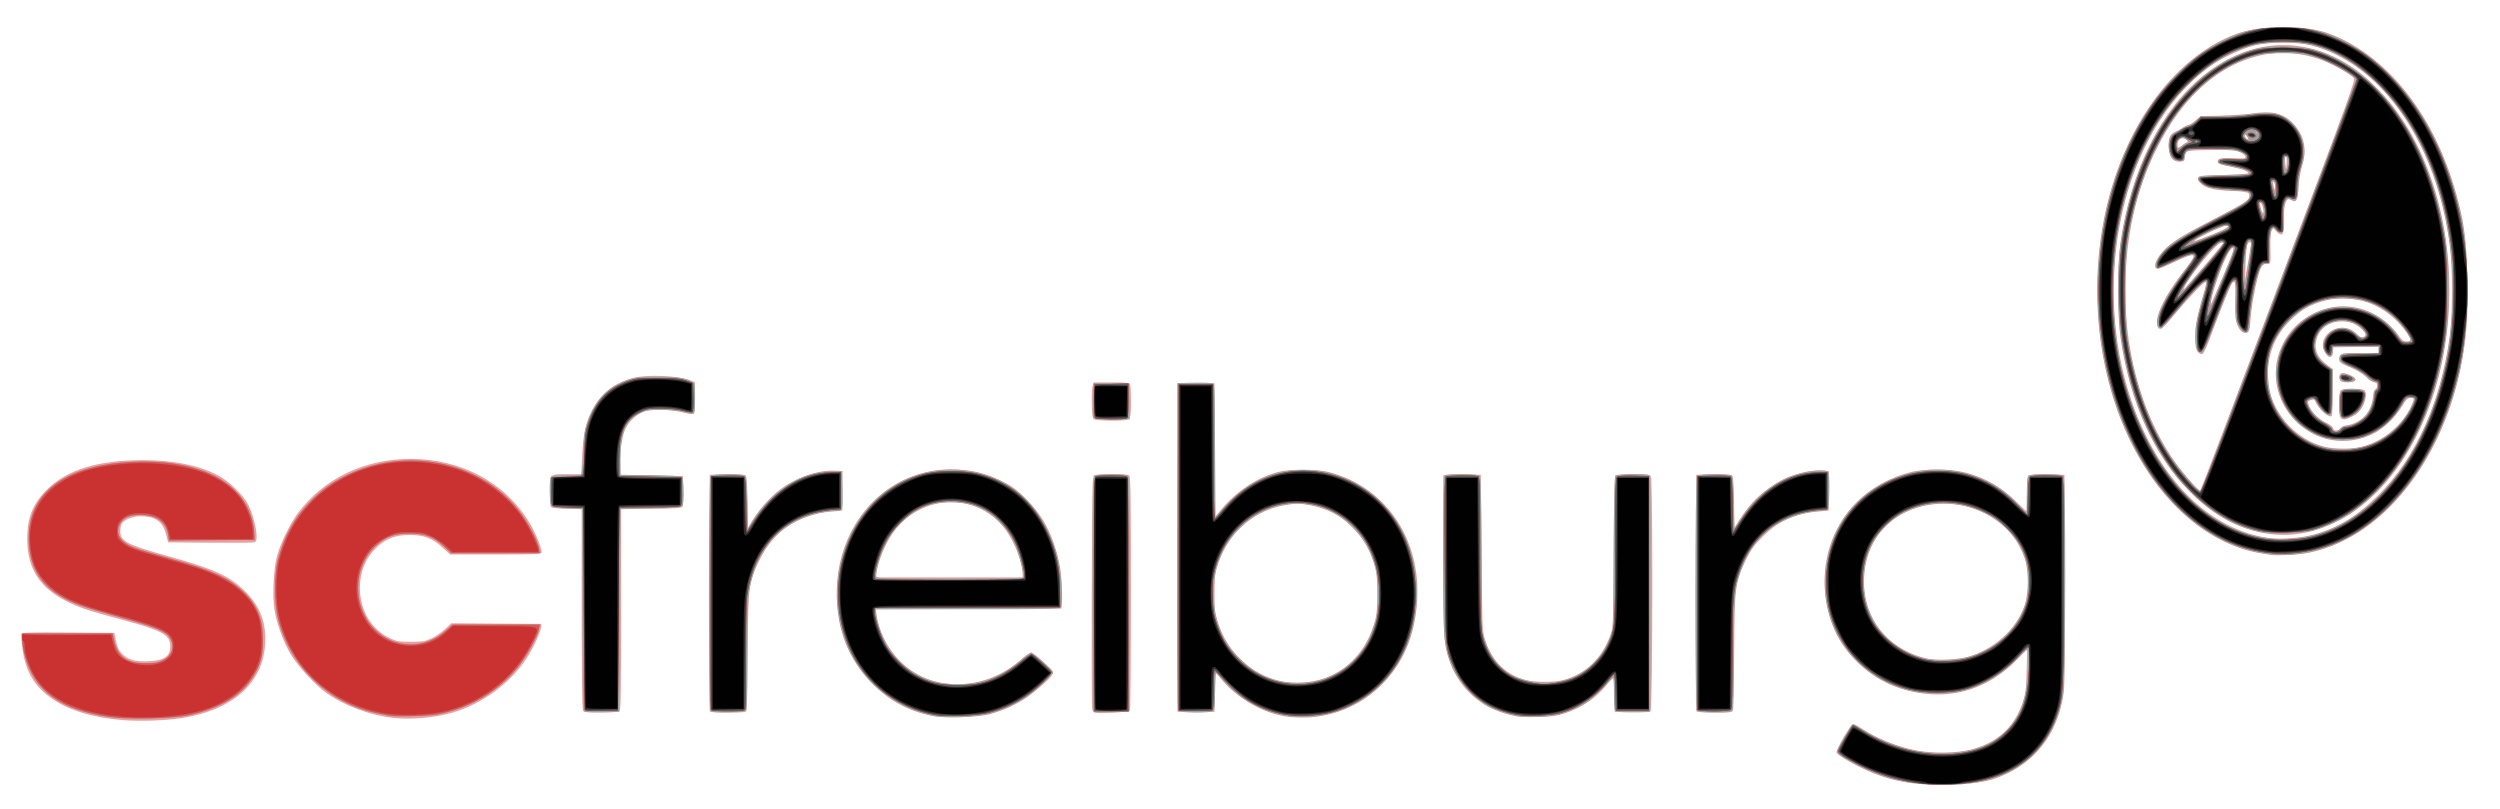 <svg width="519mm" height="168mm" inkscape:version="1.1.1 (3bf5ae0d25, 2021-09-20)" sodipodi:docname="SCFreiburgLogo.svg" version="1.1" viewBox="0 0 519 168" xmlns="http://www.w3.org/2000/svg" xmlns:inkscape="http://www.inkscape.org/namespaces/inkscape" xmlns:sodipodi="http://sodipodi.sourceforge.net/DTD/sodipodi-0.dtd">
 <sodipodi:namedview width="298mm" bordercolor="#111111" borderopacity="1" inkscape:current-layer="layer1" inkscape:cx="846.71632" inkscape:cy="781.90253" inkscape:document-units="mm" inkscape:pagecheckerboard="1" inkscape:pageopacity="0" inkscape:pageshadow="0" inkscape:window-height="1009" inkscape:window-maximized="1" inkscape:window-width="1920" inkscape:window-x="1912" inkscape:window-y="-8" inkscape:zoom="0.36257716" pagecolor="#ffffff" showgrid="false"/>
 <g inkscape:groupmode="layer" inkscape:label="Ebene 1">
  <g transform="translate(-2.189)" stroke-width=".265">
   <path d="m399.29 162.6c-3.279-0.4-6.009-1.141-9.081-2.465-2.79-1.203-6.556-3.36-6.75-3.866-0.192-0.5 2.959-5.972 3.438-5.972 0.215 0 0.925 0.367 1.577 0.816 2.908 2.001 7.261 3.791 11.266 4.633 3.217 0.676 8.928 0.619 11.667-0.117 5.434-1.46 8.91-4.63 10.683-9.743 0.646-1.864 0.729-2.522 0.825-6.569l0.107-4.498-2.159 2.178c-5.72 5.771-12.84 8.149-20.437 6.824-4.978-0.868-8.787-2.743-12.292-6.051-2.665-2.515-4.416-5.075-5.567-8.142-2.337-6.221-2.116-13.275 0.594-18.995 2.987-6.305 8.424-10.701 15.599-12.612 2.743-0.731 8.745-0.67 11.642 0.119 4.066 1.106 7.442 3.082 10.545 6.168 0.997 0.992 1.861 1.804 1.918 1.804 0.058 0 0.105-1.593 0.105-3.539 0-2.697 0.087-3.612 0.367-3.844 0.247-0.205 1.522-0.281 3.903-0.231l3.535 0.074 0.075 21.431c0.05 14.308-0.021 22.167-0.212 23.644-1.151 8.866-6.236 15.21-14.465 18.046-3.491 1.203-11.104 1.612-16.883 0.908zm11.245-26.179c5.479-1.487 10.255-5.754 11.955-10.68 0.873-2.53 0.88-7.345 0.014-9.84-1.208-3.479-3.005-5.88-5.952-7.949-4.707-3.306-10.976-4.264-16.489-2.522-6.455 2.041-10.471 7.325-10.875 14.307-0.487 8.44 4.871 15.249 13.427 17.06 1.564 0.331 6.107 0.115 7.919-0.377zm-382.89 13.072c-6.093-0.506-10.898-1.929-14.385-4.261-3.813-2.55-5.731-5.675-6.385-10.403-0.216-1.562-0.328-3.009-0.249-3.215 0.121-0.315 1.662-0.363 9.721-0.305l9.577 0.069 0.298 1.455c0.365 1.782 0.688 2.391 1.734 3.272 1.131 0.952 2.68 1.303 5.153 1.169 3.249-0.176 4.438-1.022 4.438-3.159 0-2.281-1.687-3.221-9.597-5.348-7.198-1.936-8.714-2.421-11.234-3.594-6.124-2.851-8.864-6.944-8.872-13.252-0.006-4.599 1.222-7.555 4.386-10.561 4.165-3.956 10.486-5.833 19.647-5.833 6.337 0 11.456 1.031 15.519 3.125 2.21 1.139 5.221 4.033 6.294 6.05 0.868 1.63 1.776 5.008 1.776 6.605 0 0.966-0.092 1.166-0.595 1.288-0.327 0.08-4.462 0.112-9.188 0.071l-8.592-0.074-0.448-1.716c-0.692-2.645-2.243-3.712-5.386-3.701-1.523 5e-3 -3.399 0.762-3.815 1.54-0.157 0.294-0.286 0.996-0.286 1.56 0 2.069 1.364 2.794 9.525 5.061 10.026 2.786 13.154 4.204 16.411 7.441 3.131 3.113 4.431 6.574 4.136 11.009-0.543 8.148-6.771 13.632-17.372 15.295-3.309 0.519-8.704 0.7-12.211 0.409zm56.397-0.435c-4.937-0.511-10.277-2.489-14.167-5.249-2.301-1.633-5.865-5.512-7.364-8.017-1.49-2.49-2.919-6.448-3.361-9.307-0.437-2.834-0.173-8.34 0.528-10.98 0.716-2.7 2.775-6.917 4.457-9.128 5.412-7.114 13.805-11.114 23.315-11.112 10.5 0.003 19.685 4.947 24.681 13.285 1.256 2.095 2.696 5.668 2.495 6.191-0.116 0.303-1.776 0.367-9.573 0.367h-9.432l-1.548-1.433c-2.093-1.937-3.884-2.619-6.857-2.609-2.895 9e-3 -4.774 0.697-6.691 2.45-2.357 2.154-3.618 5.106-3.624 8.482-0.009 4.696 2.38 8.693 6.289 10.525 1.34 0.628 1.831 0.709 4.291 0.709s2.951-0.081 4.291-0.709c0.832-0.39 2.096-1.255 2.809-1.922l1.296-1.213 18.723 0.139-0.066 0.614c-0.123 1.135-1.654 4.439-3.038 6.551-3.368 5.144-9.153 9.397-15.252 11.213-3.572 1.064-8.532 1.532-12.204 1.152zm111.39-0.48c-4.974-1.109-8.622-3.124-12.171-6.72-4.599-4.66-6.903-10.005-7.314-16.961-0.931-15.759 10.469-28.243 25.042-27.422 3.517 0.198 6.081 0.877 9.26 2.451 2.149 1.064 2.878 1.612 5.027 3.781 2.902 2.929 4.384 5.322 5.723 9.242 1.216 3.559 1.719 6.772 1.628 10.397l-0.075 3.006-38.556 0.136 0.184 1.229c0.976 6.507 5.86 12.072 12.046 13.726 6.133 1.639 13.057-0.121 17.991-4.574 0.847-0.764 1.758-1.387 2.027-1.385 0.268 2e-3 1.438 0.877 2.599 1.944 1.999 1.837 2.095 1.977 1.805 2.614-0.388 0.852-3.595 3.622-5.976 5.163-2.055 1.329-4.213 2.275-6.935 3.039-2.494 0.7-9.777 0.898-12.303 0.334zm19.046-29.436c-0.016-3.003-2.389-8.271-4.834-10.731-5.673-5.708-14.909-5.516-20.618 0.429-2.301 2.396-4.314 6.504-4.86 9.917l-0.178 1.113h30.495l-4e-3 -0.728zm54.306 29.538c-4.644-0.774-9.64-3.686-12.927-7.536l-1.291-1.513-0.132 4.076-0.132 4.076h-7.673v-68.263h7.673l0.132 13.87 0.132 13.87 0.707-0.927c3.007-3.943 7.547-7.056 12.141-8.326 2.406-0.665 8.156-0.659 10.678 0.011 12.242 3.25 19.597 14.585 18.194 28.041-0.567 5.439-2.185 9.775-5.081 13.619-5.213 6.918-13.927 10.416-22.421 9.001zm5.801-7.222c2.438-0.467 3.88-1.033 5.975-2.344 3.319-2.077 6.048-6.055 7.121-10.381 0.63-2.542 0.632-8.298 3e-3 -10.848-1.701-6.891-6.941-11.886-13.656-13.019-2.246-0.379-2.708-0.379-4.996-5e-3 -6.553 1.071-11.805 5.662-13.992 12.23-0.629 1.889-0.707 2.529-0.721 5.953-0.014 3.31 0.069 4.109 0.604 5.821 1.368 4.38 3.857 7.778 7.386 10.082 3.776 2.465 8.005 3.33 12.278 2.511zm42.465 7.256c-6.784-1.233-11.604-5.169-13.861-11.318-1.315-3.582-1.375-4.555-1.385-22.218l-9e-3 -16.465 0.595-0.148c0.327-0.081 2.084-0.113 3.903-0.071l3.307 0.076 0.144 16.14c0.126 14.124 0.2 16.33 0.593 17.665 1.363 4.631 4.335 7.691 8.533 8.784 1.997 0.52 5.921 0.52 7.917 5.3e-4 4.663-1.215 8.199-4.684 9.832-9.649 0.436-1.324 0.487-2.864 0.568-17.059 0.067-11.749 0.168-15.653 0.406-15.805 0.174-0.111 1.831-0.203 3.681-0.206 3.058-0.004 3.389 0.043 3.638 0.508 0.433 0.809 0.375 47.932-0.059 48.526-0.292 0.399-0.777 0.446-3.903 0.381l-3.57-0.074-0.074-3.506c-0.041-1.928-0.165-3.506-0.276-3.506-0.111 0-0.656 0.594-1.21 1.321-2.004 2.628-5.302 4.884-8.759 5.99-1.69 0.541-2.783 0.696-5.424 0.771-1.819 0.051-3.884-0.011-4.588-0.139zm-87.566-0.751c-0.25-0.049-0.496-0.439-0.582-0.926-0.082-0.463-0.115-11.473-0.075-24.466 0.065-20.657 0.124-23.655 0.471-23.875 0.6-0.379 6.968-0.328 7.355 0.059 0.242 0.242 0.317 6.019 0.313 24.408-2e-3 13.25-0.091 24.226-0.198 24.393-0.181 0.282-6.197 0.618-7.285 0.407zm-106.27-0.56c-0.182-0.34-0.274-7.435-0.274-21.167v-20.655h-2.99c-1.973 0-3.098-0.108-3.307-0.318-0.209-0.209-0.318-1.333-0.318-3.298 0-3.616-0.094-3.528 3.778-3.528h2.755l0.178-3.638c0.226-4.629 0.688-6.806 2.013-9.494 1.724-3.498 4.61-5.795 8.606-6.85 2.948-0.778 9.521-0.479 11.97 0.545l0.862 0.36v3.197c0 2.599-0.074 3.225-0.397 3.349-0.218 0.084-1.26-0.067-2.315-0.334-2.49-0.632-6.8-0.658-8.173-0.049-1.479 0.656-3.015 2.196-3.64 3.65-0.7 1.628-1.141 4.789-1.034 7.412l0.081 1.984 12.965 0.265 0.075 3.005c0.05 1.989-0.028 3.129-0.231 3.373-0.246 0.296-1.527 0.369-6.491 0.369h-6.185v20.849c0 15.863-0.076 20.925-0.318 21.167-0.215 0.215-1.45 0.318-3.827 0.318-3.199 0-3.534-0.045-3.784-0.512zm26.306 0.181c-0.069-0.182-0.095-11.284-0.058-24.672l0.068-24.342 3.6-0.073c2.774-0.057 3.668 0.009 3.897 0.285 0.192 0.232 0.323 2.22 0.369 5.63l0.072 5.271 0.571-1.067c0.988-1.845 3.521-4.868 5.346-6.378 3.457-2.862 8.378-4.716 12.048-4.54l1.615 0.078v8.202l-2.067 0.187c-7.139 0.647-12.13 3.988-15.137 10.131-2.233 4.561-2.319 5.223-2.424 18.653-0.051 6.476-0.152 12.042-0.225 12.369-0.13 0.583-0.211 0.595-3.84 0.595-2.722 0-3.741-0.088-3.833-0.331zm204.79 0c-0.069-0.182-0.095-11.284-0.058-24.672l0.068-24.342 3.6-0.073c2.774-0.057 3.668 0.009 3.897 0.285 0.192 0.232 0.323 2.22 0.369 5.63l0.072 5.271 0.768-1.323c0.423-0.728 1.369-2.084 2.103-3.014 3.684-4.668 10.044-7.89 15.092-7.647l1.615 0.078v8.202l-2.067 0.187c-5.059 0.459-8.276 1.905-11.59 5.211-1.916 1.911-2.474 2.676-3.497 4.788-2.293 4.737-2.369 5.318-2.474 18.785-0.051 6.476-0.152 12.042-0.225 12.369-0.13 0.583-0.211 0.595-3.84 0.595-2.722 0-3.741-0.088-3.834-0.331zm119.47-32.362c-0.364-0.062-1.495-0.248-2.514-0.413-5.671-0.919-11.608-4.113-16.63-8.946-4.149-3.993-7.316-8.457-10.239-14.437-7.69-15.729-8.993-36.379-3.397-53.807 4.797-14.939 14.078-26.185 25.136-30.456 5.181-2.001 14.553-2.079 19.642-0.164 12.988 4.889 23.212 18.771 27.289 37.053 0.842 3.775 1.168 7.036 1.379 13.773 0.305 9.736-0.768 17.99-3.363 25.86-5.471 16.596-16.61 28.342-29.436 31.04-1.901 0.4-6.671 0.702-7.867 0.498zm8.092-4.074c5.225-1.249 9.543-3.83 14.14-8.453 7.746-7.79 12.761-18.911 14.742-32.691 0.613-4.263 0.606-15.067-0.013-19.456-1.949-13.823-7.16-25.288-15.039-33.086-3.85-3.811-8.686-6.704-13.322-7.971-3.056-0.835-9.379-0.835-12.435 0-2.327 0.636-6.324 2.465-8.275 3.788-8.395 5.691-15.116 16.123-18.309 28.42-4.302 16.569-2.669 34.686 4.412 48.933 6.101 12.276 15.432 19.859 26.008 21.136 1.73 0.209 5.989-0.118 8.092-0.62zm-8.496-0.286c-5.994-0.784-11.6-3.743-16.529-8.724-7.556-7.637-12.481-18.584-14.461-32.143-0.652-4.463-0.65-15.136 3e-3 -19.579 2.237-15.223 8.389-27.622 17.205-34.679 9.839-7.875 20.746-8.489 30.987-1.742 2.433 1.603 6.103 5.144 8.399 8.107 9.567 12.341 13.723 31.573 10.772 49.852-3.049 18.888-13.126 33.522-26.051 37.831-3.567 1.19-6.85 1.532-10.326 1.077zm1.813-51.633c15.406-40.884 16.051-42.667 15.599-43.116-1.034-1.025-4.915-3.095-7.26-3.873-3.464-1.149-6.722-1.532-9.735-1.146-9.94 1.275-18.41 8.419-24.191 20.403-3.795 7.867-5.81 16.441-6.156 26.194-0.497 14.024 2.937 27.293 9.668 37.36 1.677 2.509 5.358 6.825 5.82 6.825 0.101 0 7.415-19.192 16.255-42.648zm-16.408 14.13c-1.479-0.94-1.118-5.998 0.888-12.432 0.377-1.208 0.607-2.275 0.511-2.37-0.268-0.268-3.348 2.888-6.33 6.487-3.018 3.643-3.686 3.995-3.831 2.019-0.157-2.134 1.825-6.002 5.481-10.699 1.176-1.511 2.139-2.917 2.139-3.124 0-0.583-1.153-0.246-4.31 1.262-3.03 1.447-3.486 1.559-3.733 0.916-0.267-0.696 0.651-2.27 2.226-3.812 1.689-1.655 3.823-2.961 10.05-6.152 5.437-2.786 7.071-3.787 7.285-4.459 0.323-1.016-0.238-1.218-3.782-1.366-3.708-0.154-5.429-0.602-6.437-1.675-0.488-0.519-0.559-0.756-0.336-1.111 0.248-0.394 0.901-0.46 5.144-0.523 2.673-0.04 4.973-0.186 5.112-0.325 0.362-0.362-1.157-0.936-3.803-1.438-2.288-0.434-2.852-0.781-2.317-1.426 0.234-0.282 0.926-0.346 2.961-0.273 2.227 0.079 2.656 0.03 2.656-0.302 0-0.218-0.476-0.635-1.058-0.926-0.953-0.476-1.541-0.525-5.894-0.49-3.265 0.026-4.957 0.14-5.21 0.35-0.206 0.171-0.412 0.689-0.457 1.151-0.07 0.727-0.193 0.851-0.91 0.921-1.389 0.135-2.225-0.819-2.391-2.729-0.174-1.996 0.19-2.958 1.3-3.438 0.474-0.205 1.219-0.615 1.655-0.911 0.437-0.296 0.958-0.54 1.159-0.54 0.201-9.53e-4 0.826-0.418 1.39-0.928 0.564-0.509 1.173-0.926 1.355-0.927 3.452-9e-3 9.165-0.287 10.384-0.505 3.828-0.686 6.396-0.135 8.312 1.783 2.511 2.513 3.225 5.483 2.145 8.922-0.318 1.012-0.659 2.997-0.759 4.41-0.198 2.812-0.5 3.455-1.367 2.913-0.772-0.482-0.956-0.409-1.349 0.536-0.236 0.566-0.334 1.706-0.288 3.336 0.091 3.216-0.35 3.897-1.629 2.517l-0.645-0.695-0.316 0.591c-0.198 0.37-0.296 1.595-0.262 3.275 0.077 3.785 0.117 3.61-0.813 3.61-0.673 0-0.872 0.155-1.195 0.929-0.703 1.683-1.641 6.075-1.954 9.147-0.424 4.165-0.437 4.211-1.188 4.211-1.616 0-2.42-2.745-2.135-7.293 0.134-2.137 0.1-3.017-0.121-3.154-0.169-0.104-0.367-0.129-0.44-0.056-0.284 0.284-2.228 5.021-3.931 9.576-2.063 5.519-2.175 5.716-2.961 5.216zm5.049-16.316c1.233-2.903 2.179-5.38 2.103-5.503-0.269-0.435-0.986 0.485-1.875 2.404-1.029 2.222-2.568 6.815-2.807 8.378-0.197 1.288-0.3 1.499 2.579-5.279zm-3.809-2.096c1.964-2.297 3.612-4.286 3.66-4.42 0.049-0.134-0.088-0.243-0.303-0.243-0.911 0-7.167 7.625-7.745 9.438-0.189 0.594-0.385 0.807 4.388-4.775zm9.507-4.332c0.01-0.182-0.147-0.331-0.348-0.331-0.509 0-0.679 0.961-0.816 4.63l-0.119 3.175 0.633-3.572c0.348-1.964 0.641-3.721 0.651-3.903zm-8.164-1.895c3.033-1.204 4.11-1.876 3.01-1.876-0.968 0-7.343 3.136-6.442 3.169 0.088 0.003 1.632-0.579 3.432-1.293zm10.689-5.381c-0.181-0.858-0.655-1.638-0.655-1.078 0 0.748 0.358 1.938 0.583 1.938 0.146 0 0.176-0.364 0.071-0.86zm2.401-5.136c-0.251-0.999-0.495-0.547-0.263 0.487 0.108 0.483 0.25 0.725 0.316 0.537 0.065-0.188 0.042-0.649-0.053-1.023zm2.385-5.585c-0.343-0.343-0.451 0.243-0.244 1.311l0.222 1.142 0.085-1.152c0.047-0.634 0.018-1.219-0.064-1.301zm-21.503-2.507c0.467-0.327 0.896-0.622 0.953-0.655 0.208-0.122-0.575-0.867-0.911-0.867-0.556 0-1.177 0.778-1.177 1.474 0 0.789 0.072 0.792 1.135 0.048zm13.363-1.775c-0.365-0.585-0.622-0.512-0.384 0.109 0.086 0.225 0.28 0.408 0.432 0.408 0.174 0 0.157-0.19-0.048-0.517zm23.39 64.512c4.462-0.952 8.731-4.366 10.686-8.546 0.676-1.447 0.631-1.738-0.268-1.738-0.473 0-0.841 0.393-1.63 1.743-1.254 2.144-3.985 4.761-5.981 5.73-5.641 2.739-11.717 1.728-16.105-2.679-7.898-7.934-3.955-21.011 7.075-23.465 5.29-1.177 10.823 1.052 14.27 5.748 0.753 1.025 1.097 1.283 1.713 1.283 0.424 0 0.771-0.138 0.771-0.308 0-0.653-1.705-2.916-3.369-4.473-5.069-4.742-12.631-5.534-18.756-1.966-0.71 0.414-2.075 1.536-3.033 2.493-3.71 3.707-5.295 9.346-4.078 14.508 1.279 5.425 5.827 10.089 11.263 11.551 1.742 0.468 5.528 0.53 7.442 0.122zm-4.106-3.897c0.179-0.287 0.768-0.566 1.411-0.668 3.052-0.488 5.026-2.6 5.426-5.806 0.114-0.916 0.34-1.599 0.556-1.682 0.2-0.077 0.364-0.425 0.364-0.773 0-0.471-0.145-0.633-0.568-0.633-0.312 0-1.116-0.511-1.786-1.135-0.711-0.663-1.989-1.454-3.07-1.901-2.28-0.943-2.514-1.114-2.514-1.838 0-1.092 0.433-1.211 4.418-1.211h3.784v-1.335l-9.393 0.144-0.082 0.992c-0.107 1.294-0.893 1.358-1.641 0.132-1.344-2.204 0.304-4.89 3.168-5.165 1.39-0.134 2.587 0.346 3.603 1.443 0.433 0.467 0.768 0.608 1.154 0.486 0.802-0.255 0.668-0.757-0.48-1.794-1.316-1.189-2.614-1.605-4.562-1.465-2.798 0.202-4.835 2.299-4.835 4.976 0 1.573 0.696 2.775 2.297 3.966l1.245 0.926v4.814c0 2.826-0.106 4.879-0.257 4.972-0.699 0.432-2.981-1.771-3.524-3.401-0.07-0.209-0.295-0.202-0.794 0.026-0.63 0.287-0.671 0.391-0.426 1.092 0.445 1.276 2.014 2.875 3.52 3.588 0.852 0.403 1.471 0.883 1.556 1.206 0.176 0.672 1.02 0.699 1.428 0.045zm0.138-2.207c-0.432-0.432-0.432-5.282 0-5.715 0.195-0.195 1.147-0.318 2.461-0.318s2.266 0.123 2.461 0.318c0.75 0.75-8e-3 3.438-1.305 4.631-0.658 0.605-2.333 1.402-2.946 1.402-0.194 0-0.495-0.143-0.67-0.318zm0.012-7.661c-0.439-0.439-0.417-1.144 0.048-1.53 0.529-0.439 3.123 0.663 3.006 1.278-0.103 0.543-2.56 0.746-3.054 0.252zm-258.83 7.985c-0.308-0.195-0.412-0.93-0.465-3.28-0.037-1.666 0.049-3.338 0.192-3.714l0.26-0.684h3.682c3.114 0 3.707 0.065 3.843 0.419 0.088 0.23 0.161 1.829 0.161 3.553 0 2.497-0.085 3.219-0.416 3.55-0.333 0.333-1.058 0.415-3.638 0.412-1.772-0.002-3.401-0.117-3.619-0.255z" fill="#e69f9f"/>
   <path d="m399.68 162.61c-4.601-0.536-8.963-1.991-13.361-4.459-2.165-1.214-2.778-1.707-2.778-2.232 0-0.443 2.778-5.244 3.177-5.49 0.147-0.091 1.131 0.373 2.187 1.03 5.644 3.518 12.078 5.23 18.157 4.833 8.365-0.547 13.585-4.437 15.386-11.468 0.539-2.103 1.02-8.865 0.692-9.72-0.132-0.343-0.545-0.036-1.929 1.431-3.312 3.511-7.023 5.77-11.344 6.905-3.008 0.79-7.859 0.796-11.08 0.014-11.681-2.837-18.897-13.141-17.625-25.171 0.869-8.217 5.346-14.73 12.565-18.278 6.882-3.382 14.449-3.404 21.167-0.061 2.337 1.163 4.021 2.43 6.284 4.731l1.786 1.816v-3.708c0-2.532 0.101-3.809 0.318-4.026 0.44-0.44 6.863-0.44 7.303 0 0.51 0.51 0.445 41.81-0.071 45.237-1.132 7.511-5.046 13.203-11.248 16.357-4.568 2.323-11.836 3.161-19.584 2.259zm11.774-26.432c5.667-1.831 10-6.201 11.355-11.451 0.531-2.058 0.539-5.862 0.018-7.91-1.442-5.663-6.373-10.266-12.596-11.758-6.208-1.488-12.537 0.119-16.636 4.225-2.969 2.974-4.498 6.841-4.498 11.38 0 7.657 4.782 13.87 12.228 15.887 2.749 0.745 7.173 0.582 10.129-0.373zm-386.53 12.666c-10.238-1.459-15.708-5.468-17.648-12.935-0.269-1.036-0.491-2.449-0.494-3.14l-0.005-1.257h18.775l0.149 0.728c0.843 4.105 2.548 5.464 6.856 5.464 1.662 0 2.412-0.13 3.335-0.576 2.027-0.981 2.668-2.923 1.557-4.719-0.818-1.324-3.068-2.258-10.077-4.183-3.397-0.933-7.208-2.071-8.469-2.529-7.037-2.554-10.36-6.575-10.719-12.969-0.568-10.097 7.054-16.125 21.285-16.835 15.124-0.755 24.9 4.936 25.511 14.851l0.082 1.323-17.798 0.139-0.176-1.175c-0.406-2.706-2.366-4.124-5.7-4.124-2.44 0-3.626 0.534-4.333 1.951-1.004 2.012 0.142 3.785 3.181 4.923 0.849 0.318 4.067 1.279 7.152 2.137 8.675 2.411 12.175 3.988 15.262 6.875 2.884 2.698 4.125 5.716 4.127 10.044 0.002 3.635-0.577 5.541-2.536 8.35-2.463 3.53-6.747 5.951-12.938 7.31-3.189 0.7-12.525 0.899-16.382 0.349zm171.47-0.131c-13.285-2.391-21.854-14.444-20.29-28.538 1.032-9.301 6.143-16.911 13.789-20.534 7.692-3.644 17.394-2.614 23.735 2.52 3.778 3.059 6.815 8.097 8.126 13.476 0.818 3.358 1.228 9.767 0.667 10.442-0.298 0.358-2.576 0.406-19.355 0.406h-19.018v0.766c0 0.421 0.25 1.582 0.555 2.58 2.201 7.191 7.794 11.718 15.058 12.189 5.602 0.363 10.307-1.333 14.942-5.386 0.725-0.634 1.463-1.153 1.64-1.153 0.434 0 4.582 3.728 4.582 4.119 0 0.467-3.89 4.077-5.638 5.233-2.171 1.436-4.973 2.677-7.592 3.365-2.49 0.654-8.818 0.945-11.202 0.516zm18.2-28.819c0.212-0.344-0.505-3.577-1.248-5.625-0.925-2.549-1.922-4.107-3.876-6.059-2.698-2.696-5.854-3.949-9.943-3.949-4.125 0-7.292 1.343-10.361 4.394-1.502 1.493-2.144 2.398-3.099 4.367-1.253 2.584-2.223 5.931-1.936 6.681 0.151 0.395 1.519 0.433 15.24 0.433 8.796 0 15.136-0.101 15.223-0.241zm54.793 28.805c-5.156-0.81-10.281-3.728-13.546-7.711-0.559-0.682-1.106-1.248-1.215-1.257-0.109-9e-3 -0.198 1.686-0.198 3.767 0 2.59-0.1 3.884-0.318 4.101-0.475 0.475-6.926 0.438-7.324-0.042-0.218-0.263-0.28-9.41-0.231-34.197l0.067-33.838 3.535-0.074c2.381-0.05 3.655 0.026 3.903 0.231 0.305 0.253 0.367 2.632 0.367 13.956v13.651l2.144-2.313c3.332-3.594 6.739-5.759 10.783-6.852 2.832-0.765 8.057-0.761 10.938 0.009 7.024 1.878 12.456 6.45 15.572 13.109 3.335 7.128 3.324 16.765-0.029 23.935-3.802 8.131-11.477 13.317-20.226 13.666-1.455 0.058-3.356-6e-3 -4.223-0.142zm7.46-7.742c2.582-0.886 4.119-1.824 6.105-3.726 2.083-1.994 3.224-3.854 4.328-7.055 0.83-2.407 0.862-2.655 0.872-6.732 9e-3 -3.716-0.065-4.476-0.609-6.218-1.04-3.33-2.312-5.468-4.66-7.833-2.47-2.488-4.821-3.774-8.137-4.451-2.539-0.518-3.84-0.523-6.454-0.022-6.418 1.228-11.895 6.566-13.608 13.265-0.717 2.802-0.712 7.205 0.011 10.03 0.89 3.481 2.191 5.767 4.753 8.355 3.739 3.776 7.679 5.356 12.839 5.15 1.911-0.076 3.177-0.288 4.559-0.762zm40.5 7.751c-1.959-0.311-5.026-1.351-6.695-2.271-0.728-0.401-2.275-1.691-3.44-2.866-3.013-3.042-4.474-6.192-5.142-11.085-0.417-3.057-0.385-33.308 0.035-33.728 0.462-0.462 6.925-0.439 7.311 0.026 0.195 0.235 0.31 5.401 0.364 16.338l0.079 15.994 0.686 2.01c1.712 5.018 5.024 7.739 10.293 8.456 7 0.952 13.167-2.76 15.58-9.379l0.686-1.881 0.081-15.598c0.055-10.641 0.172-15.707 0.366-15.941 0.322-0.387 6.45-0.496 7.035-0.124 0.263 0.167 0.318 5.277 0.265 24.668l-0.068 24.457-3.403 0.074c-2.283 0.05-3.524-0.026-3.77-0.231-0.279-0.232-0.368-1.127-0.368-3.712v-3.407l-2.58 2.612c-2.172 2.199-2.935 2.784-4.829 3.702-1.237 0.599-2.963 1.275-3.837 1.502-1.936 0.503-6.599 0.71-8.651 0.384zm-234.5-0.163c-0.291-0.057-1.184-0.23-1.984-0.384-10.26-1.971-18.448-9.687-20.959-19.751-0.81-3.246-0.806-9.307 0.008-12.307 1.247-4.596 3.2-8.228 6.109-11.359 2.565-2.761 4.826-4.453 8.095-6.058 12.317-6.046 27.519-2.999 35.649 7.145 1.889 2.356 4.083 6.416 4.347 8.042l0.158 0.972h-18.387l-1.548-1.433c-2.171-2.01-3.886-2.648-7.122-2.648-3.167 0-4.933 0.639-7.008 2.536-4.805 4.392-4.915 12.674-0.231 17.358 4.083 4.083 10.449 4.184 14.819 0.234l1.362-1.231h18.112l-0.169 0.86c-0.317 1.607-2.54 5.653-4.33 7.881-4.133 5.144-10.01 8.62-16.725 9.894-2.001 0.38-8.701 0.543-10.195 0.249zm40.475-0.951c-0.07-0.186-0.157-9.685-0.193-21.108l-0.066-20.77-3.119-0.132c-2.379-0.101-3.179-0.227-3.369-0.529-0.275-0.436-0.354-5.262-0.098-5.931 0.133-0.347 0.667-0.419 3.109-0.423 1.621-0.002 3.082-0.092 3.245-0.198 0.189-0.124 0.345-1.735 0.43-4.428 0.114-3.609 0.236-4.549 0.825-6.371 1.187-3.669 3.394-6.46 6.253-7.904 2.763-1.396 3.839-1.601 8.334-1.592 4.227 0.009 5.942 0.265 7.21 1.077 0.561 0.359 0.595 0.558 0.595 3.426 0 2.341-0.084 3.077-0.364 3.185-0.2 0.077-1.123-0.069-2.05-0.325-1.111-0.306-2.679-0.469-4.597-0.479-2.674-0.013-3.034 0.046-4.433 0.733-2.913 1.431-4.018 3.983-4.028 9.307l-6e-3 3.44 6.197 0.071c4.028 0.046 6.32 0.173 6.548 0.363 0.418 0.347 0.496 5.41 0.093 6.048-0.207 0.328-1.339 0.42-6.544 0.529l-6.294 0.132-0.132 21.034-0.132 21.034-3.643 0.074c-2.769 0.056-3.674-7e-3 -3.771-0.265zm26.398 0.148c-0.473-0.191-0.486-48.512-0.013-48.984 0.453-0.453 6.979-0.441 7.274 0.013 0.118 0.182 0.274 2.712 0.346 5.622l0.132 5.292 0.974-1.587c3.838-6.253 10.026-10.173 16.223-10.278l2.381-0.04 0.073 3.949c0.082 4.404 0.093 4.375-1.704 4.382-2.277 8e-3 -5.226 0.775-7.723 2.008-5.35 2.641-8.741 7.618-9.969 14.634-0.3 1.714-0.388 4.75-0.388 13.375 0 8.325-0.081 11.238-0.318 11.475-0.316 0.316-6.557 0.438-7.289 0.142zm79.492 6e-3c-0.101-0.101-0.184-11.113-0.184-24.472 0-23.742 0.011-24.294 0.512-24.562 0.597-0.32 6.342-0.366 6.832-0.055 0.263 0.167 0.318 5.277 0.265 24.668l-0.068 24.457-3.587 0.073c-1.973 0.04-3.669-9e-3 -3.77-0.11zm125.28-0.148c-0.46-0.46-0.46-48.382 0-48.842 0.453-0.453 6.979-0.441 7.274 0.013 0.118 0.182 0.274 2.698 0.346 5.591l0.132 5.261 1.36-2.086c2.483-3.809 6.505-7.226 10.095-8.578 3.335-1.255 7.77-1.745 8.096-0.895 0.311 0.81 0.177 7.396-0.157 7.731-0.175 0.175-0.834 0.318-1.466 0.318-2.169 0-5.182 0.786-7.672 2.002-4.126 2.014-7.086 5.43-8.817 10.173-1.42 3.89-1.57 5.579-1.57 17.642 0 7.051-0.098 11.146-0.274 11.475-0.249 0.465-0.583 0.512-3.651 0.512-2.274 0-3.481-0.104-3.695-0.318zm118.91-32.516c-10.737-1.133-20.517-8.494-27.386-20.612-8.545-15.074-10.772-36.093-5.751-54.276 4.528-16.398 14.82-29.192 26.803-33.32 4.847-1.669 13.305-1.669 18.152 0 8.607 2.965 16.829 10.822 22.082 21.102 2.591 5.07 4.906 11.846 6.025 17.638 1.112 5.756 1.445 15.368 0.795 22.927-1.237 14.374-7.042 27.768-15.885 36.656-7.293 7.329-16.046 10.813-24.835 9.886zm6.826-3.551c10.056-1.754 18.742-9.309 24.634-21.427 6.116-12.581 8.029-28.328 5.271-43.392-3.642-19.887-15.439-34.959-29.425-37.593-2.833-0.533-8.06-0.386-10.649 0.299-4.942 1.309-9.565 4.101-13.758 8.311-3.348 3.36-5.75 6.684-8.057 11.15-4.891 9.465-7.278 19.743-7.286 31.364-7e-3 11.04 2.121 20.852 6.478 29.86 7.49 15.488 19.995 23.659 32.793 21.427zm-8.946-1.075c-5.338-1.191-9.961-3.88-14.374-8.359-2.61-2.65-3.377-3.596-5.434-6.701-4.422-6.673-7.586-15.505-8.965-25.024-0.764-5.276-0.826-14.474-0.13-19.558 2.993-21.878 14.968-38.416 29.697-41.015 2.693-0.475 8.131-0.207 10.683 0.527 14.215 4.088 25.398 21.392 27.508 42.567 0.349 3.506 0.351 11.094 3e-3 14.628-1.492 15.173-7.755 28.764-16.873 36.62-3.373 2.907-6.588 4.675-10.904 5.998-2.353 0.721-8.608 0.899-11.212 0.318zm-11.948-9.041c0.292-0.75 23.664-62.748 27.954-74.149 2.162-5.748 3.933-10.571 3.935-10.718 4e-3 -0.398-3.03-2.361-5.289-3.423-3.412-1.603-5.71-2.092-9.79-2.084-2.769 0.005-4.024 0.13-5.581 0.554-13.274 3.612-23.456 18.316-26.608 38.425-0.675 4.306-0.682 16.061-0.012 20.241 1.582 9.872 4.458 17.798 8.893 24.514 1.679 2.542 5.602 7.104 6.109 7.104 0.115 0 0.29-0.208 0.389-0.463zm-0.888-28.473c-0.488-0.588-0.666-3.831-0.32-5.819 0.169-0.973 0.721-3.19 1.225-4.926 1.037-3.567 1.058-3.711 0.549-3.711-0.435 0-2.315 1.995-5.972 6.338-1.462 1.736-2.782 3.233-2.933 3.327-0.151 0.093-0.461 0.016-0.688-0.173-1.322-1.097 1.262-6.628 5.715-12.232 2.631-3.311 2.057-3.607-2.616-1.349-1.664 0.804-3.182 1.402-3.373 1.329-0.585-0.225-0.389-1.319 0.467-2.613 1.387-2.093 3.371-3.429 11.016-7.415 6.576-3.429 7.428-3.967 7.646-4.835 0.203-0.81-0.183-1.145-1.354-1.173-3.653-0.089-6.709-0.488-7.73-1.009-1.232-0.628-1.883-1.512-1.44-1.954 0.157-0.157 2.365-0.319 5.25-0.386 2.738-0.063 5.089-0.223 5.224-0.356 0.354-0.347-1.2-0.931-3.78-1.421-2.462-0.467-2.683-0.557-2.683-1.092 0-0.569 1.131-0.739 3.595-0.539 2.09 0.17 2.226 0.149 2.226-0.334 0-0.353-0.353-0.665-1.125-0.996-0.905-0.388-2.017-0.501-5.701-0.58-5.202-0.111-5.774 0.043-5.923 1.595-0.079 0.824-0.133 0.863-1.127 0.83-0.722-0.024-1.187-0.211-1.507-0.607-0.626-0.774-0.866-2.601-0.513-3.912 0.232-0.862 0.487-1.168 1.28-1.536 0.544-0.253 1.168-0.608 1.387-0.789 0.218-0.181 0.824-0.467 1.345-0.634 0.522-0.167 1.288-0.659 1.703-1.092l0.755-0.788h3.463c1.905 0 4.472-0.145 5.705-0.322 1.233-0.177 3.195-0.326 4.359-0.331 1.794-0.008 2.347 0.104 3.627 0.733 2.422 1.189 4.114 3.817 4.358 6.769 0.092 1.109-0.05 2.051-0.558 3.715-0.48 1.574-0.68 2.832-0.68 4.281 0 2.298-0.409 3.107-1.324 2.618-1.323-0.708-1.71 0.159-1.715 3.837-4e-3 2.797-0.027 2.914-0.586 2.993-0.365 0.052-0.71-0.121-0.924-0.463-0.188-0.3-0.489-0.546-0.669-0.546-0.496 0-0.674 1.091-0.706 4.333l-0.029 2.943-0.73 0.084c-0.479 0.055-0.859 0.334-1.107 0.812-0.891 1.723-2.26 8.722-2.263 11.573-3e-3 2.316-1.253 2.645-2.373 0.625-0.63-1.137-0.656-1.361-0.597-5.206 0.034-2.21-0.045-4.084-0.176-4.165-0.494-0.305-1.513 1.944-4.548 10.035-1.398 3.726-1.897 4.78-2.296 4.841-0.28 0.043-0.654-0.095-0.83-0.308zm3.508-11.295c0.353-0.938 1.428-3.532 2.389-5.765 1.629-3.787 1.829-4.539 1.205-4.539-0.743 0-3.932 8.033-4.361 10.983-0.241 1.658-0.048 1.487 0.768-0.679zm-2.558-5.84c4.529-5.241 4.479-5.179 4.257-5.401-0.65-0.65-3.762 2.615-6.718 7.048-1.59 2.385-1.863 2.885-1.574 2.885 0.066 0 1.881-2.039 4.035-4.532zm9.736-2.298c0.219-1.356 0.398-2.695 0.398-2.977 0-0.717-0.494-0.639-0.784 0.125-0.398 1.047-0.856 6.016-0.648 7.024l0.194 0.938 0.221-1.323c0.122-0.728 0.4-2.432 0.619-3.788zm-7.657-4.763c3.03-1.222 4.006-1.903 2.719-1.898-0.72 0.003-6.406 2.692-6.701 3.17-0.255 0.413 0.029 0.323 3.982-1.272zm10.581-5.763c-0.1-0.533-0.325-0.9-0.554-0.9-0.212 0-0.385 0.042-0.385 0.093 0 0.109 0.51 1.717 0.726 2.288 0.249 0.66 0.408-0.443 0.213-1.482zm2.26-5.215c-0.47-0.47-0.552-0.076-0.214 1.022l0.322 1.045 0.085-0.894c0.047-0.491-0.04-1.019-0.194-1.173zm2.772-3.488c0.189-1.01 0.022-1.722-0.406-1.722-0.151 0-0.273 0.591-0.273 1.323 0 1.519 0.422 1.767 0.679 0.399zm-20.931-4.632c0.607 0 0.496-0.393-0.219-0.776-0.89-0.476-1.753 0.019-1.753 1.006 0 1.042 0.203 1.131 0.93 0.404 0.348-0.348 0.817-0.633 1.042-0.633zm12.69-1.125c-0.276-0.327-0.52-0.633-0.544-0.679-0.023-0.046-0.115 0.034-0.204 0.177-0.182 0.294 0.522 1.097 0.962 1.097 0.158 0 0.061-0.268-0.215-0.595zm2.007-0.992c0-0.146-0.126-0.265-0.28-0.265-0.154 0-0.207 0.119-0.117 0.265 0.09 0.146 0.216 0.265 0.28 0.265 0.064 0 0.117-0.119 0.117-0.265zm21.755 65.209c4.255-1.044 8.058-4.141 10.107-8.23 0.887-1.77 0.869-1.998-0.151-1.897-0.709 0.071-0.986 0.338-1.871 1.803-1.902 3.151-4.463 5.242-7.83 6.394-2.467 0.844-6.092 0.847-8.546 0.007-5.224-1.788-8.703-6-9.527-11.537-0.989-6.648 3.868-13.63 10.614-15.259 3.581-0.864 7.793-0.098 10.941 1.992 1.559 1.035 3.395 2.934 4.041 4.181 0.301 0.582 0.561 0.728 1.296 0.728 1.078 0 1.143-0.29 0.355-1.587-1.729-2.849-4.997-5.481-8.205-6.609-2.332-0.82-6.613-1.024-8.943-0.427-2.982 0.764-4.978 1.923-7.315 4.247-3.489 3.469-4.776 6.814-4.534 11.782 0.166 3.407 0.806 5.38 2.628 8.104 3.691 5.518 10.231 7.954 16.938 6.308zm-4.487-3.826c0.249-0.291 0.782-0.532 1.183-0.535 1.105-0.009 2.775-0.869 3.863-1.989 1.013-1.043 1.762-2.958 1.762-4.507 0-0.511 0.158-0.91 0.397-1.002 0.218-0.084 0.397-0.444 0.397-0.801 0-0.506-0.175-0.687-0.793-0.823-0.436-0.096-0.942-0.379-1.125-0.628-0.605-0.829-2.162-1.831-3.959-2.548-1.871-0.746-2.309-1.29-1.802-2.238 0.27-0.504 0.536-0.539 4.116-0.539h3.827v-1.323h-9.493l-0.082 0.992c-0.113 1.367-0.899 1.358-1.614-0.019-0.452-0.872-0.483-1.152-0.221-2.026 0.167-0.558 0.71-1.371 1.207-1.807 1.678-1.473 3.733-1.428 5.446 0.119 0.752 0.679 1.179 0.886 1.572 0.761 0.709-0.225 0.682-0.699-0.088-1.53-2.291-2.472-6.613-2.438-8.721 0.068-0.706 0.839-1.23 2.296-1.233 3.426-3e-3 1.167 1.004 2.775 2.38 3.803l1.335 0.997-0.072 4.683c-0.067 4.32-0.11 4.691-0.563 4.778-0.608 0.117-2.108-1.293-2.697-2.534-0.376-0.792-0.52-0.884-1.134-0.73-0.951 0.239-0.959 0.258-0.55 1.248 0.536 1.295 2.028 2.813 3.496 3.556 0.717 0.363 1.363 0.89 1.437 1.17 0.176 0.672 1.147 0.661 1.73-0.02zm0.089-2.259c-0.326-0.326-0.425-0.97-0.425-2.768 0-2.932 0.19-3.176 2.466-3.171 2.897 0.006 3.361 0.387 2.84 2.325-0.392 1.458-1.315 2.708-2.396 3.246-1.516 0.755-2.024 0.831-2.486 0.369zm0.325-7.444c-0.92-0.244-0.851-1.674 0.08-1.674 0.685 0 2.232 0.662 2.478 1.061 0.386 0.624-1.138 0.989-2.559 0.613zm-259.4 7.506c-0.073-0.19-0.099-1.886-0.058-3.77l0.074-3.426h7.408l0.147 7.541h-3.72c-2.812 0-3.752-0.084-3.852-0.345z" fill="#a0a0a0"/>
   <path d="m401.54 162.73c-4.64-0.478-9.155-1.795-13.335-3.889-2.986-1.496-4.392-2.425-4.392-2.904 0-0.431 2.857-5.374 3.106-5.374 0.09 0 0.887 0.47 1.77 1.045 6.787 4.418 15.865 6.101 22.988 4.264 2.889-0.745 5.052-1.963 7.068-3.979 3.249-3.249 4.416-6.56 4.675-13.262 0.104-2.686 0.065-4.185-0.11-4.294-0.148-0.091-0.903 0.562-1.677 1.452-3.033 3.488-7.463 6.272-11.759 7.392-3.022 0.788-7.865 0.79-11.112 4e-3 -11.431-2.765-18.581-13.041-17.328-24.901 1.048-9.918 7.658-17.484 17.38-19.896 3.201-0.794 8.277-0.782 11.325 0.027 4.281 1.137 7.856 3.276 11.112 6.651l1.852 1.919 0.074-3.792c0.044-2.245 0.192-3.934 0.363-4.14 0.208-0.251 1.128-0.349 3.278-0.349 1.644 0 3.177 0.072 3.407 0.161 0.377 0.145 0.418 2.272 0.417 21.365-3e-3 22.642-0.073 24.131-1.335 27.946-3.058 9.239-10.636 14.242-22.211 14.665-1.819 0.067-4.319 0.017-5.556-0.111zm9.834-26.258c5.862-1.896 10.326-6.359 11.722-11.72 0.518-1.989 0.519-5.908 3e-3 -7.934-0.732-2.867-1.894-4.847-4.204-7.16-1.753-1.755-2.595-2.366-4.654-3.374-5.474-2.68-11.534-2.722-16.866-0.116-2.294 1.121-5.443 4.195-6.634 6.476-2.514 4.812-2.513 11.24 3e-3 16.041 1.906 3.639 6.213 6.945 10.59 8.131 2.712 0.735 7.178 0.582 10.041-0.344zm-386.45 12.372c-10.238-1.459-15.708-5.468-17.648-12.935-0.269-1.036-0.491-2.449-0.494-3.14l-0.005-1.257h18.775l0.149 0.728c0.843 4.105 2.548 5.464 6.856 5.464 1.662 0 2.412-0.13 3.335-0.576 2.027-0.981 2.668-2.923 1.557-4.719-0.818-1.324-3.068-2.258-10.077-4.183-3.397-0.933-7.208-2.071-8.469-2.529-7.037-2.554-10.36-6.575-10.719-12.969-0.568-10.097 7.054-16.125 21.285-16.835 15.124-0.755 24.9 4.936 25.511 14.851l0.082 1.323-17.798 0.139-0.176-1.175c-0.406-2.706-2.366-4.124-5.7-4.124-2.44 0-3.626 0.534-4.333 1.951-1.004 2.012 0.142 3.785 3.181 4.923 0.849 0.318 4.067 1.279 7.152 2.137 8.675 2.411 12.175 3.988 15.262 6.875 2.884 2.698 4.125 5.716 4.127 10.044 0.002 3.635-0.577 5.541-2.536 8.35-2.463 3.53-6.747 5.951-12.938 7.31-3.189 0.7-12.525 0.899-16.382 0.349zm57.921-0.3c-0.291-0.057-1.184-0.23-1.984-0.384-10.26-1.971-18.448-9.687-20.959-19.751-0.81-3.246-0.806-9.307 0.008-12.307 1.247-4.596 3.2-8.228 6.109-11.359 2.565-2.761 4.826-4.453 8.095-6.058 12.317-6.046 27.519-2.999 35.649 7.145 1.889 2.356 4.083 6.416 4.347 8.042l0.158 0.972h-18.387l-1.548-1.433c-2.171-2.01-3.886-2.648-7.122-2.648-3.167 0-4.933 0.639-7.008 2.536-4.805 4.392-4.915 12.674-0.231 17.358 4.083 4.083 10.449 4.184 14.819 0.234l1.362-1.231h18.112l-0.169 0.86c-0.317 1.607-2.54 5.653-4.33 7.881-4.133 5.144-10.01 8.62-16.725 9.894-2.001 0.38-8.701 0.543-10.195 0.249zm113.55-0.096c-8.662-1.559-15.648-7.436-18.554-15.609-2.558-7.192-2.133-15.085 1.176-21.869 3.103-6.361 8.403-10.808 14.968-12.557 3.048-0.812 8.11-0.819 11.352-0.016 6.385 1.583 11.121 5.52 14.168 11.779 1.902 3.907 2.699 7.456 2.742 12.207l0.033 3.704-38.497 0.136v0.951c0 1.192 1.302 5.103 2.275 6.831 1.087 1.932 3.933 4.807 5.909 5.97 2.867 1.687 5.141 2.253 9.014 2.246 3.894-7e-3 5.756-0.422 8.864-1.979 1.164-0.583 3.047-1.841 4.185-2.795s2.191-1.694 2.341-1.644c0.456 0.152 3.868 3.221 4.054 3.645 0.118 0.271-0.409 0.953-1.656 2.145-3.344 3.195-6.914 5.22-11.173 6.338-2.49 0.654-8.818 0.945-11.202 0.516zm18.318-28.411c0.517-0.623-0.627-5.205-1.959-7.843-0.89-1.762-2.57-3.897-4.015-5.101-4.23-3.526-10.932-4.13-16.068-1.448-2.35 1.227-5.319 4.314-6.69 6.956-1.543 2.973-2.616 7.024-2.019 7.622 0.097 0.097 6.988 0.176 15.313 0.176 12.489 0 15.19-0.063 15.438-0.362zm54.099 28.3c-4.911-0.939-8.651-3.071-12.326-7.027-1.086-1.169-2.053-2.126-2.148-2.126-0.095 0-0.175 1.756-0.177 3.903-2e-3 2.146-0.101 4.055-0.219 4.242-0.161 0.254-1.077 0.32-3.634 0.265l-3.419-0.074v-67.733h7.144l0.069 13.957c0.038 7.676 0.163 13.957 0.278 13.957 0.115 0 0.903-0.843 1.751-1.874 4.928-5.991 11.909-8.851 19.333-7.923 7.907 0.989 14.684 5.958 18.11 13.278 3.932 8.402 3.206 19.661-1.748 27.125-3.126 4.71-8.044 8.227-13.452 9.623-2.723 0.702-7.059 0.888-9.562 0.41zm6.387-6.639c2.9-0.607 5.91-2.232 8.004-4.322 3.933-3.926 5.587-8.744 5.286-15.401-0.279-6.161-2.868-11.324-7.246-14.448-10.063-7.181-23.695-1.702-26.855 10.794-0.456 1.802-0.528 2.739-0.434 5.626 0.098 3.012 0.219 3.766 0.925 5.782 1.094 3.123 2.228 4.947 4.497 7.234 4.083 4.117 10.13 5.926 15.823 4.735zm42.327 6.768c-6.168-0.991-10.735-4.222-13.184-9.326-2.154-4.49-2.105-3.975-2.217-23.083-0.081-13.701-0.034-16.95 0.245-17.128 0.397-0.252 6.044-0.308 6.674-0.066 0.375 0.144 0.419 1.744 0.419 15.357 0 16.794 0.068 17.658 1.654 20.995 1.04 2.188 3.245 4.418 5.351 5.411 0.869 0.41 2.644 0.925 3.943 1.144 2.113 0.356 2.625 0.355 4.855-9e-3 3.416-0.558 5.509-1.62 7.902-4.011 1.302-1.3 2.137-2.421 2.726-3.661 1.558-3.278 1.605-3.866 1.611-20.075 4e-3 -12.248 0.066-14.769 0.373-15.024 0.245-0.203 1.419-0.281 3.506-0.231l3.138 0.075v48.683h-6.879l-0.073-3.77c-0.04-2.074-0.179-3.77-0.308-3.77-0.129 0-0.67 0.593-1.202 1.317-2.281 3.108-6.245 5.772-10.058 6.762-1.869 0.485-6.581 0.712-8.473 0.408zm-193.94-1.138c-0.07-0.186-0.157-9.685-0.193-21.108l-0.066-20.77-3.027-0.075c-1.722-0.043-3.18-0.202-3.382-0.37-0.266-0.221-0.337-1.002-0.281-3.1l0.075-2.805 3.027-0.075c1.665-0.041 3.169-0.193 3.342-0.337 0.211-0.175 0.355-1.682 0.434-4.555 0.105-3.808 0.2-4.532 0.845-6.409 1.579-4.602 4.05-7.178 8.289-8.642 1.605-0.554 2.241-0.617 6.156-0.601 3.609 0.014 4.618 0.106 5.821 0.529l1.455 0.512 0.075 2.888c0.042 1.588-0.031 2.995-0.162 3.126-0.141 0.141-0.928 0.048-1.928-0.228-1.115-0.307-2.681-0.47-4.6-0.48-2.719-0.013-3.015 0.038-4.498 0.779-3.13 1.565-4.211 4.036-4.225 9.657l-9e-3 3.572 12.965 0.265 0.076 2.74c0.05 1.793-0.03 2.867-0.231 3.109-0.246 0.297-1.521 0.369-6.492 0.369-3.402 0-6.213 0.03-6.247 0.066-0.034 0.036-0.123 9.532-0.198 21.101l-0.136 21.034-3.379 0.074c-2.557 0.056-3.41-8e-3 -3.506-0.265zm26.189-8e-3c-0.069-0.182-0.095-11.165-0.058-24.408l0.068-24.077 3.335-0.074c2.555-0.057 3.404 0.01 3.632 0.285 0.194 0.234 0.323 2.281 0.369 5.887l0.072 5.529 1.767-2.655c4.031-6.056 9.753-9.633 15.563-9.729l2.249-0.037v7.673l-0.926 0.064c-6.917 0.481-11.708 3.085-15.089 8.2-1.533 2.319-2.504 4.78-3.181 8.059-0.453 2.198-0.508 3.657-0.511 13.618-2e-3 6.136-0.076 11.345-0.164 11.576-0.135 0.352-0.706 0.419-3.58 0.419-2.492 0-3.454-0.09-3.546-0.331zm79.518-23.983c0-21.927 0.041-24.329 0.419-24.474 0.544-0.209 5.762-0.209 6.307 0 0.377 0.145 0.419 2.547 0.419 24.474v24.313h-7.144zm125.27 23.983c-0.069-0.182-0.095-11.165-0.058-24.408l0.068-24.077 3.335-0.074c2.555-0.057 3.404 0.01 3.632 0.285 0.194 0.234 0.323 2.281 0.369 5.887l0.072 5.529 1.767-2.655c4.031-6.056 9.753-9.633 15.563-9.729l2.249-0.037v7.673l-0.926 0.064c-2.341 0.163-5.041 0.704-6.615 1.324-5.04 1.989-8.748 5.906-10.633 11.232-1.394 3.94-1.538 5.586-1.538 17.656 0 8.222-0.081 11.106-0.318 11.342-0.454 0.454-6.795 0.442-6.969-0.013zm118.88-32.502c-11.4-1.193-21.732-9.442-28.338-22.626-11.264-22.481-9.197-52.851 4.888-71.805 2.041-2.747 6.068-6.831 8.566-8.687 2.671-1.985 7.696-4.413 10.848-5.243 2.311-0.608 3.165-0.696 6.747-0.696 3.588 0 4.432 0.087 6.747 0.699 3.216 0.849 8.268 3.294 10.845 5.249 16.23 12.312 24.132 38.252 19.282 63.294-3.163 16.327-11.832 30.023-22.935 36.233-5.028 2.812-11.242 4.149-16.649 3.583zm8.785-3.411c14.001-3.446 25.461-19.475 28.622-40.031 0.695-4.519 0.944-13.206 0.511-17.834-1.381-14.768-6.713-27.436-15.08-35.83-4.435-4.449-8.766-7.133-13.702-8.493-3.105-0.855-9.628-0.851-12.775 0.008-5.086 1.389-9.295 3.983-13.765 8.486-9.779 9.851-15.325 25.231-15.337 42.532-7e-3 11.154 2.153 21.01 6.603 30.124 5.862 12.005 14.465 19.516 24.546 21.428 2.724 0.517 7.409 0.341 10.376-0.39zm-10.936-1.215c-14.279-3.185-25.466-18.846-28.524-39.931-0.749-5.165-0.806-14.422-0.12-19.447 2.846-20.837 13.601-36.508 27.738-40.417 2.421-0.669 9.162-0.65 11.721 0.034 4.564 1.22 9.415 4.149 13.229 7.987 7.414 7.461 12.16 17.877 14.342 31.47 0.668 4.161 0.668 16.476 0 20.638-2.165 13.487-7.028 24.153-14.351 31.476-3.761 3.76-8.164 6.482-12.691 7.843-2.498 0.751-8.685 0.941-11.344 0.347zm4.138-50.713c8.841-23.465 16.074-42.808 16.073-42.985-7e-3 -0.866-5.619-3.928-9.187-5.013-2.048-0.623-2.767-0.707-6.029-0.705-4.388 0.003-6.586 0.496-10.319 2.317-11.196 5.46-19.527 19.274-22.271 36.927-0.671 4.315-0.675 16.077-8e-3 20.241 1.756 10.957 5.187 19.779 10.393 26.723 2.033 2.712 4.325 5.159 4.831 5.159 0.344 0 3.987-9.411 16.517-42.664zm-16.938 13.116c-0.109-0.265-0.189-1.673-0.177-3.128 0.015-2.005 0.19-3.254 0.721-5.159 0.385-1.382 0.907-3.256 1.16-4.165 0.343-1.232 0.383-1.727 0.159-1.952-0.428-0.428-2.631 1.717-6.361 6.193-1.673 2.007-3.175 3.602-3.338 3.546-0.165-0.058-0.29-0.645-0.281-1.325 0.024-1.826 2.046-5.661 5.151-9.768 1.467-1.94 2.537-3.597 2.458-3.804-0.263-0.686-1.588-0.369-4.558 1.089-1.631 0.8-3.077 1.455-3.214 1.455-0.433 0-0.27-1.094 0.299-2.015 1.364-2.206 4.5-4.267 13.671-8.98 1.927-0.99 3.921-2.145 4.432-2.566 0.961-0.792 1.216-1.751 0.598-2.255-0.182-0.149-2.057-0.383-4.167-0.521-3.035-0.199-4.064-0.368-4.928-0.809-1.141-0.583-1.605-1.23-1.104-1.539 0.162-0.1 2.329-0.224 4.817-0.275 5-0.103 5.713-0.194 5.713-0.727 0-0.494-1.598-1.095-4.243-1.597-2.418-0.459-2.512-0.499-2.233-0.951 0.133-0.215 1.014-0.282 2.871-0.216 2.617 0.093 2.681 0.081 2.764-0.507 0.07-0.493-0.144-0.708-1.191-1.191-1.176-0.543-1.666-0.589-6.258-0.589-4.626 0-5.009 0.037-5.358 0.514-0.207 0.282-0.376 0.792-0.376 1.133 0 0.792-0.591 1.015-1.591 0.601-1.541-0.638-1.761-4.324-0.311-5.201 0.391-0.236 1.037-0.654 1.436-0.927 0.399-0.274 1.072-0.567 1.497-0.652 0.424-0.085 1.163-0.558 1.642-1.052l0.87-0.898 3.586-0.009c1.972-0.005 4.42-0.125 5.438-0.266 5.698-0.793 7.464-0.538 9.54 1.375 2.556 2.356 3.267 5.441 2.12 9.199-0.484 1.585-0.68 2.83-0.68 4.308 0 2.232-0.327 2.745-1.345 2.109-1.161-0.725-1.892 1.385-1.651 4.768 0.159 2.246 0.145 2.328-0.394 2.328-0.308 0-0.687-0.238-0.843-0.529s-0.453-0.529-0.661-0.529c-0.744 0-0.997 1.11-0.974 4.282l0.022 3.127h-0.748c-0.642 0-0.823 0.178-1.276 1.257-0.841 2.003-1.644 5.747-2.014 9.391-0.188 1.854-0.428 3.457-0.533 3.562-0.328 0.328-1.07-0.312-1.616-1.396-0.464-0.922-0.516-1.496-0.455-5.055 0.072-4.213-0.07-4.769-1.003-3.924-0.554 0.502-1.062 1.688-3.96 9.261-2.015 5.266-2.613 6.219-3.12 4.981zm3.111-9.28c0.476-1.273 1.748-4.386 2.827-6.918 1.079-2.531 1.896-4.773 1.816-4.981-0.672-1.752-3.497 3.611-5.002 9.498-1.296 5.066-1.107 6.324 0.359 2.401zm-1.39-8.08c2.074-2.431 3.77-4.598 3.77-4.817 0-0.244-0.247-0.398-0.639-0.398-0.458 0-1.175 0.58-2.531 2.05-2.527 2.739-6.641 8.823-6.613 9.779 9e-3 0.3 1.714-1.575 6.013-6.614zm8.378 3.847c0.094-0.691 0.427-2.955 0.74-5.032 0.583-3.861 0.514-4.57-0.408-4.216-0.374 0.144-0.711 1.726-1.098 5.156-0.18 1.593 0.1 5.349 0.398 5.349 0.109 0 0.275-0.566 0.368-1.257zm-9.168-9.206c5.338-2.155 5.618-2.287 5.618-2.642 0-0.178-0.15-0.449-0.333-0.6-0.577-0.479-6.516 2.285-8.432 3.924-0.491 0.42-0.802 0.769-0.69 0.775 0.111 0.006 1.838-0.649 3.837-1.456zm13.022-5.858c6e-3 -1.142-0.427-2.2-0.9-2.2-0.626 0-0.682 0.36-0.272 1.741 0.635 2.139 0.637 2.141 0.922 1.691 0.135-0.214 0.248-0.769 0.25-1.232zm2.385-4.575c0-1.52-0.191-2.123-0.674-2.123-0.543 0-0.65 0.363-0.4 1.348 0.126 0.496 0.304 1.234 0.395 1.64 0.253 1.126 0.679 0.582 0.679-0.865zm2.367-4.438c0.48-1.728 0.283-2.712-0.544-2.712-0.439 0-0.501 0.208-0.501 1.676 0 0.922 0.079 1.755 0.176 1.852 0.366 0.366 0.601 0.146 0.868-0.816zm-20.511-5.275 0.774-0.247-1.012-0.625c-0.927-0.573-1.07-0.593-1.7-0.24-0.733 0.41-0.971 1.19-0.696 2.284l0.169 0.672 0.845-0.799c0.465-0.44 1.194-0.91 1.62-1.046zm1.739-0.348c0-0.146-0.119-0.265-0.265-0.265s-0.265 0.119-0.265 0.265c0 0.146 0.119 0.265 0.265 0.265s0.265-0.119 0.265-0.265zm12.392-0.422c0.78-0.546 0.659-1.422-0.269-1.941-0.858-0.48-1.944-0.183-2.521 0.691-0.342 0.518-0.325 0.631 0.168 1.125 0.655 0.655 1.789 0.709 2.621 0.126zm-1.795-0.752c-0.28-0.337-0.258-0.437 0.125-0.584 0.491-0.188 1.195 0.126 1.271 0.568 0.076 0.439-1.034 0.452-1.396 0.016zm24.737 64.434c2.67-0.9 4.711-2.245 6.698-4.413 1.615-1.762 3.366-4.884 3.112-5.547-0.089-0.233-0.508-0.383-1.066-0.383-0.848 0-0.981 0.117-1.731 1.521-1.712 3.207-4.451 5.543-7.88 6.72-2.427 0.834-6.344 0.832-8.648-0.003-5.554-2.014-9.199-7.041-9.232-12.736-0.022-3.682 1.121-6.714 3.518-9.337 6.059-6.629 16.336-5.864 21.48 1.598 0.688 0.998 0.891 1.125 1.805 1.125 0.567 0 1.092-0.1 1.167-0.222 0.284-0.46-1.89-3.61-3.528-5.114-2.977-2.732-6.755-4.189-10.865-4.189-5.373 0-10.116 2.495-13.111 6.899-1.808 2.658-2.514 4.751-2.693 7.981-0.181 3.284 0.204 5.285 1.561 8.113 1.766 3.681 5.536 6.937 9.492 8.2 3 0.957 6.687 0.879 9.921-0.211zm-5.497-3.464c0.202-0.324 0.617-0.529 1.07-0.529 1.106 0 3.383-1.241 4.291-2.339 0.838-1.013 1.579-3.047 1.579-4.332 0-0.426 0.173-0.82 0.397-0.906 0.245-0.094 0.397-0.496 0.397-1.05 0-0.709-0.107-0.898-0.508-0.898-0.279 0-1.132-0.533-1.895-1.184-0.778-0.664-2.188-1.498-3.213-1.9-1.924-0.755-2.591-1.433-2.05-2.085 0.234-0.282 1.225-0.391 4.053-0.446l3.744-0.073 0.167-1.732-9.956 0.144-0.079 0.661c-0.155 1.294-0.281 1.438-0.829 0.943-1.121-1.014-0.869-3.048 0.522-4.219 1.562-1.315 3.628-1.217 5.177 0.244 1.017 0.959 1.635 1.13 2.167 0.598 0.467-0.467 0.392-0.876-0.316-1.718-2.412-2.866-7.738-2.539-9.571 0.589-1.509 2.575-0.967 5.143 1.452 6.881l1.344 0.966v4.481c0 3.925-0.054 4.502-0.438 4.649-0.485 0.186-1.754-1.079-2.527-2.519-0.486-0.905-1.126-1.064-1.927-0.479-0.442 0.323-0.457 0.451-0.146 1.201 0.669 1.615 1.772 2.813 3.378 3.669 0.925 0.493 1.656 1.075 1.736 1.381 0.189 0.724 1.527 0.724 1.979 0.001zm0.115-2.698c-0.2-0.2-0.318-1.183-0.318-2.637 0-2.717 0.131-2.867 2.514-2.867 1.564 0 2.515 0.329 2.512 0.869-4e-3 0.831-0.614 2.367-1.231 3.101-1.062 1.262-2.926 2.085-3.477 1.534zm0.089-7.713c-0.715-0.523-0.264-1.057 0.724-0.859 1.085 0.217 1.662 0.694 1.196 0.99-0.517 0.328-1.373 0.269-1.921-0.131zm-258.85 8.071c-0.254-0.161-0.32-1.077-0.265-3.634l0.074-3.419 7.011-0.148v3.551c0 2.994-0.066 3.576-0.419 3.712-0.623 0.239-6.01 0.186-6.403-0.063z" fill="#d45a5a"/>
   <path d="m401.54 162.73c-4.64-0.478-9.155-1.795-13.335-3.889-2.986-1.496-4.392-2.425-4.392-2.904 0-0.431 2.857-5.374 3.106-5.374 0.09 0 0.887 0.47 1.77 1.045 6.787 4.418 15.865 6.101 22.988 4.264 2.889-0.745 5.052-1.963 7.068-3.979 3.249-3.249 4.416-6.56 4.675-13.262 0.104-2.686 0.065-4.185-0.11-4.294-0.148-0.091-0.903 0.562-1.677 1.452-3.033 3.488-7.463 6.272-11.759 7.392-3.022 0.788-7.865 0.79-11.112 4e-3 -11.431-2.765-18.581-13.041-17.328-24.901 1.048-9.918 7.658-17.484 17.38-19.896 3.201-0.794 8.277-0.782 11.325 0.027 4.281 1.137 7.856 3.276 11.112 6.651l1.852 1.919 0.074-3.792c0.044-2.245 0.192-3.934 0.363-4.14 0.208-0.251 1.128-0.349 3.278-0.349 1.644 0 3.177 0.072 3.407 0.161 0.377 0.145 0.418 2.272 0.417 21.365-3e-3 22.642-0.073 24.131-1.335 27.946-3.058 9.239-10.636 14.242-22.211 14.665-1.819 0.067-4.319 0.017-5.556-0.111zm9.834-26.258c5.862-1.896 10.326-6.359 11.722-11.72 0.518-1.989 0.519-5.908 3e-3 -7.934-0.732-2.867-1.894-4.847-4.204-7.16-1.753-1.755-2.595-2.366-4.654-3.374-5.474-2.68-11.534-2.722-16.866-0.116-2.294 1.121-5.443 4.195-6.634 6.476-2.514 4.812-2.513 11.24 3e-3 16.041 1.906 3.639 6.213 6.945 10.59 8.131 2.712 0.735 7.178 0.582 10.041-0.344zm-385.81 12.104c-8.285-1.017-14.002-4.074-16.496-8.819-1.02-1.941-1.76-4.375-1.76-5.787 0-0.479-0.119-0.87-0.265-0.87-0.146 0-0.255-0.387-0.244-0.86 0.011-0.473 0.071-0.741 0.132-0.595 0.072 0.171 3.327 0.239 9.216 0.192l9.105-0.073 0.288 1.343c0.158 0.739 0.466 1.688 0.685 2.11 1.565 3.027 8.241 3.929 10.919 1.476 0.766-0.702 0.943-1.07 1.033-2.153 0.269-3.213-1.386-4.151-12.573-7.123-7.549-2.005-10.743-3.454-13.429-6.09-2.464-2.419-3.45-4.701-3.714-8.599-0.474-7 3.619-12.396 11.303-14.905 4.22-1.378 10.272-1.956 15.775-1.508 8.772 0.714 14.863 3.725 17.466 8.633 0.989 1.865 1.662 4.234 1.662 5.851v1.135h-17.073l-0.317-1.334c-0.667-2.808-2.51-4.082-5.894-4.071-2.155 7e-3 -3.107 0.359-4.233 1.564-0.539 0.577-0.661 0.976-0.661 2.162 0 1.331 0.081 1.528 0.951 2.325 1.195 1.095 2.753 1.678 9.364 3.501 2.908 0.802 6.188 1.787 7.288 2.189 6.413 2.34 10.324 5.605 11.742 9.803 0.633 1.873 0.854 5.964 0.428 7.911-1.239 5.658-6.082 9.966-13.236 11.771-4.81 1.214-11.651 1.536-17.462 0.822zm170.83-0.128c-8.662-1.559-15.648-7.436-18.554-15.609-2.558-7.192-2.133-15.085 1.176-21.869 3.103-6.361 8.403-10.808 14.968-12.557 3.048-0.812 8.11-0.819 11.352-0.016 6.385 1.583 11.121 5.52 14.168 11.779 1.902 3.907 2.699 7.456 2.742 12.207l0.033 3.704-38.497 0.136v0.951c0 1.192 1.302 5.103 2.275 6.831 1.087 1.932 3.933 4.807 5.909 5.97 2.867 1.687 5.141 2.253 9.014 2.246 3.894-7e-3 5.756-0.422 8.864-1.979 1.164-0.583 3.047-1.841 4.185-2.795s2.191-1.694 2.341-1.644c0.456 0.152 3.868 3.221 4.054 3.645 0.118 0.271-0.409 0.953-1.656 2.145-3.344 3.195-6.914 5.22-11.173 6.338-2.49 0.654-8.818 0.945-11.202 0.516zm18.318-28.411c0.517-0.623-0.627-5.205-1.959-7.843-0.89-1.762-2.57-3.897-4.015-5.101-4.23-3.526-10.932-4.13-16.068-1.448-2.35 1.227-5.319 4.314-6.69 6.956-1.543 2.973-2.616 7.024-2.019 7.622 0.097 0.097 6.988 0.176 15.313 0.176 12.489 0 15.19-0.063 15.438-0.362zm54.099 28.3c-4.911-0.939-8.651-3.071-12.326-7.027-1.086-1.169-2.053-2.126-2.148-2.126-0.095 0-0.175 1.756-0.177 3.903-2e-3 2.146-0.101 4.055-0.219 4.242-0.161 0.254-1.077 0.32-3.634 0.265l-3.419-0.074v-67.733h7.144l0.069 13.957c0.038 7.676 0.163 13.957 0.278 13.957 0.115 0 0.903-0.843 1.751-1.874 4.928-5.991 11.909-8.851 19.333-7.923 7.907 0.989 14.684 5.958 18.11 13.278 3.932 8.402 3.206 19.661-1.748 27.125-3.126 4.71-8.044 8.227-13.452 9.623-2.723 0.702-7.059 0.888-9.562 0.41zm6.387-6.639c2.9-0.607 5.91-2.232 8.004-4.322 3.933-3.926 5.587-8.744 5.286-15.401-0.279-6.161-2.868-11.324-7.246-14.448-10.063-7.181-23.695-1.702-26.855 10.794-0.456 1.802-0.528 2.739-0.434 5.626 0.098 3.012 0.219 3.766 0.925 5.782 1.094 3.123 2.228 4.947 4.497 7.234 4.083 4.117 10.13 5.926 15.823 4.735zm42.327 6.768c-6.168-0.991-10.735-4.222-13.184-9.326-2.154-4.49-2.105-3.975-2.217-23.083-0.081-13.701-0.034-16.95 0.245-17.128 0.397-0.252 6.044-0.308 6.674-0.066 0.375 0.144 0.419 1.744 0.419 15.357 0 16.794 0.068 17.658 1.654 20.995 1.04 2.188 3.245 4.418 5.351 5.411 0.869 0.41 2.644 0.925 3.943 1.144 2.113 0.356 2.625 0.355 4.855-9e-3 3.416-0.558 5.509-1.62 7.902-4.011 1.302-1.3 2.137-2.421 2.726-3.661 1.558-3.278 1.605-3.866 1.611-20.075 4e-3 -12.248 0.066-14.769 0.373-15.024 0.245-0.203 1.419-0.281 3.506-0.231l3.138 0.075v48.683h-6.879l-0.073-3.77c-0.04-2.074-0.179-3.77-0.308-3.77-0.129 0-0.67 0.593-1.202 1.317-2.281 3.108-6.245 5.772-10.058 6.762-1.869 0.485-6.581 0.712-8.473 0.408zm-236.27-0.531c-10.914-2.281-18.555-9.452-21.077-19.782-0.792-3.245-0.799-8.539-0.015-11.723 3.858-15.676 20.431-24.226 36.835-19.003 5.437 1.731 10.778 5.721 13.835 10.334 1.101 1.662 2.71 4.946 2.982 6.089l0.174 0.728h-17.862l-1.291-1.208c-0.71-0.664-2.092-1.587-3.07-2.05-1.65-0.782-1.981-0.843-4.571-0.843-2.696 0-2.861 0.034-4.811 0.998-2.347 1.16-3.8 2.647-4.959 5.077-1.934 4.052-1.571 8.94 0.947 12.732 3.688 5.557 11.738 6.447 16.58 1.833l1.26-1.2 8.795 0.07c10.141 0.08 9.281-0.259 7.731 3.052-3.331 7.117-9.738 12.356-17.731 14.497-3.609 0.967-10.128 1.156-13.749 0.4zm42.328-0.607c-0.07-0.186-0.157-9.685-0.193-21.108l-0.066-20.77-3.027-0.075c-1.722-0.043-3.18-0.202-3.382-0.37-0.266-0.221-0.337-1.002-0.281-3.1l0.075-2.805 3.027-0.075c1.665-0.041 3.169-0.193 3.342-0.337 0.211-0.175 0.355-1.682 0.434-4.555 0.105-3.808 0.2-4.532 0.845-6.409 1.579-4.602 4.05-7.178 8.289-8.642 1.605-0.554 2.241-0.617 6.156-0.601 3.609 0.014 4.618 0.106 5.821 0.529l1.455 0.512 0.075 2.888c0.042 1.588-0.031 2.995-0.162 3.126-0.141 0.141-0.928 0.048-1.928-0.228-1.115-0.307-2.681-0.47-4.6-0.48-2.719-0.013-3.015 0.038-4.498 0.779-3.13 1.565-4.211 4.036-4.225 9.657l-9e-3 3.572 12.965 0.265 0.076 2.74c0.05 1.793-0.03 2.867-0.231 3.109-0.246 0.297-1.521 0.369-6.492 0.369-3.402 0-6.213 0.03-6.247 0.066-0.034 0.036-0.123 9.532-0.198 21.101l-0.136 21.034-3.379 0.074c-2.557 0.056-3.41-8e-3 -3.506-0.265zm26.189-8e-3c-0.069-0.182-0.095-11.165-0.058-24.408l0.068-24.077 3.335-0.074c2.555-0.057 3.404 0.01 3.632 0.285 0.194 0.234 0.323 2.281 0.369 5.887l0.072 5.529 1.767-2.655c4.031-6.056 9.753-9.633 15.563-9.729l2.249-0.037v7.673l-0.926 0.064c-6.917 0.481-11.708 3.085-15.089 8.2-1.533 2.319-2.504 4.78-3.181 8.059-0.453 2.198-0.508 3.657-0.511 13.618-2e-3 6.136-0.076 11.345-0.164 11.576-0.135 0.352-0.706 0.419-3.58 0.419-2.492 0-3.454-0.09-3.546-0.331zm79.518-23.983c0-21.927 0.041-24.329 0.419-24.474 0.544-0.209 5.762-0.209 6.307 0 0.377 0.145 0.419 2.547 0.419 24.474v24.313h-7.144zm125.27 23.983c-0.069-0.182-0.095-11.165-0.058-24.408l0.068-24.077 3.335-0.074c2.555-0.057 3.404 0.01 3.632 0.285 0.194 0.234 0.323 2.281 0.369 5.887l0.072 5.529 1.767-2.655c4.031-6.056 9.753-9.633 15.563-9.729l2.249-0.037v7.673l-0.926 0.064c-2.341 0.163-5.041 0.704-6.615 1.324-5.04 1.989-8.748 5.906-10.633 11.232-1.394 3.94-1.538 5.586-1.538 17.656 0 8.222-0.081 11.106-0.318 11.342-0.454 0.454-6.795 0.442-6.969-0.013zm118.88-32.502c-11.4-1.193-21.732-9.442-28.338-22.626-11.264-22.481-9.197-52.851 4.888-71.805 2.041-2.747 6.068-6.831 8.566-8.687 2.671-1.985 7.696-4.413 10.848-5.243 2.311-0.608 3.165-0.696 6.747-0.696 3.588 0 4.432 0.087 6.747 0.699 3.216 0.849 8.268 3.294 10.845 5.249 16.23 12.312 24.132 38.252 19.282 63.294-3.163 16.327-11.832 30.023-22.935 36.233-5.028 2.812-11.242 4.149-16.649 3.583zm8.785-3.411c14.001-3.446 25.461-19.475 28.622-40.031 0.695-4.519 0.944-13.206 0.511-17.834-1.381-14.768-6.713-27.436-15.08-35.83-4.435-4.449-8.766-7.133-13.702-8.493-3.105-0.855-9.628-0.851-12.775 0.008-5.086 1.389-9.295 3.983-13.765 8.486-9.779 9.851-15.325 25.231-15.337 42.532-7e-3 11.154 2.153 21.01 6.603 30.124 5.862 12.005 14.465 19.516 24.546 21.428 2.724 0.517 7.409 0.341 10.376-0.39zm-10.936-1.215c-14.279-3.185-25.466-18.846-28.524-39.931-0.749-5.165-0.806-14.422-0.12-19.447 2.846-20.837 13.601-36.508 27.738-40.417 2.421-0.669 9.162-0.65 11.721 0.034 4.564 1.22 9.415 4.149 13.229 7.987 7.414 7.461 12.16 17.877 14.342 31.47 0.668 4.161 0.668 16.476 0 20.638-2.165 13.487-7.028 24.153-14.351 31.476-3.761 3.76-8.164 6.482-12.691 7.843-2.498 0.751-8.685 0.941-11.344 0.347zm4.138-50.713c8.841-23.465 16.074-42.808 16.073-42.985-7e-3 -0.866-5.619-3.928-9.187-5.013-2.048-0.623-2.767-0.707-6.029-0.705-4.388 0.003-6.586 0.496-10.319 2.317-11.196 5.46-19.527 19.274-22.271 36.927-0.671 4.315-0.675 16.077-8e-3 20.241 1.756 10.957 5.187 19.779 10.393 26.723 2.033 2.712 4.325 5.159 4.831 5.159 0.344 0 3.987-9.411 16.517-42.664zm-16.938 13.116c-0.109-0.265-0.189-1.673-0.177-3.128 0.015-2.005 0.19-3.254 0.721-5.159 0.385-1.382 0.907-3.256 1.16-4.165 0.343-1.232 0.383-1.727 0.159-1.952-0.428-0.428-2.631 1.717-6.361 6.193-1.673 2.007-3.175 3.602-3.338 3.546-0.165-0.058-0.29-0.645-0.281-1.325 0.024-1.826 2.046-5.661 5.151-9.768 1.467-1.94 2.537-3.597 2.458-3.804-0.263-0.686-1.588-0.369-4.558 1.089-1.631 0.8-3.077 1.455-3.214 1.455-0.433 0-0.27-1.094 0.299-2.015 1.364-2.206 4.5-4.267 13.671-8.98 1.927-0.99 3.921-2.145 4.432-2.566 0.961-0.792 1.216-1.751 0.598-2.255-0.182-0.149-2.057-0.383-4.167-0.521-3.035-0.199-4.064-0.368-4.928-0.809-1.141-0.583-1.605-1.23-1.104-1.539 0.162-0.1 2.329-0.224 4.817-0.275 5-0.103 5.713-0.194 5.713-0.727 0-0.494-1.598-1.095-4.243-1.597-2.418-0.459-2.512-0.499-2.233-0.951 0.133-0.215 1.014-0.282 2.871-0.216 2.617 0.093 2.681 0.081 2.764-0.507 0.07-0.493-0.144-0.708-1.191-1.191-1.176-0.543-1.666-0.589-6.258-0.589-4.626 0-5.009 0.037-5.358 0.514-0.207 0.282-0.376 0.792-0.376 1.133 0 0.792-0.591 1.015-1.591 0.601-1.541-0.638-1.761-4.324-0.311-5.201 0.391-0.236 1.037-0.654 1.436-0.927 0.399-0.274 1.072-0.567 1.497-0.652 0.424-0.085 1.163-0.558 1.642-1.052l0.87-0.898 3.586-0.009c1.972-0.005 4.42-0.125 5.438-0.266 5.698-0.793 7.464-0.538 9.54 1.375 2.556 2.356 3.267 5.441 2.12 9.199-0.484 1.585-0.68 2.83-0.68 4.308 0 2.232-0.327 2.745-1.345 2.109-1.161-0.725-1.892 1.385-1.651 4.768 0.159 2.246 0.145 2.328-0.394 2.328-0.308 0-0.687-0.238-0.843-0.529s-0.453-0.529-0.661-0.529c-0.744 0-0.997 1.11-0.974 4.282l0.022 3.127h-0.748c-0.642 0-0.823 0.178-1.276 1.257-0.841 2.003-1.644 5.747-2.014 9.391-0.188 1.854-0.428 3.457-0.533 3.562-0.328 0.328-1.07-0.312-1.616-1.396-0.464-0.922-0.516-1.496-0.455-5.055 0.072-4.213-0.07-4.769-1.003-3.924-0.554 0.502-1.062 1.688-3.96 9.261-2.015 5.266-2.613 6.219-3.12 4.981zm3.111-9.28c0.476-1.273 1.748-4.386 2.827-6.918 1.079-2.531 1.896-4.773 1.816-4.981-0.672-1.752-3.497 3.611-5.002 9.498-1.296 5.066-1.107 6.324 0.359 2.401zm-1.39-8.08c2.074-2.431 3.77-4.598 3.77-4.817 0-0.244-0.247-0.398-0.639-0.398-0.458 0-1.175 0.58-2.531 2.05-2.527 2.739-6.641 8.823-6.613 9.779 9e-3 0.3 1.714-1.575 6.013-6.614zm8.378 3.847c0.094-0.691 0.427-2.955 0.74-5.032 0.583-3.861 0.514-4.57-0.408-4.216-0.374 0.144-0.711 1.726-1.098 5.156-0.18 1.593 0.1 5.349 0.398 5.349 0.109 0 0.275-0.566 0.368-1.257zm-9.168-9.206c5.338-2.155 5.618-2.287 5.618-2.642 0-0.178-0.15-0.449-0.333-0.6-0.577-0.479-6.516 2.285-8.432 3.924-0.491 0.42-0.802 0.769-0.69 0.775 0.111 0.006 1.838-0.649 3.837-1.456zm13.022-5.858c6e-3 -1.142-0.427-2.2-0.9-2.2-0.626 0-0.682 0.36-0.272 1.741 0.635 2.139 0.637 2.141 0.922 1.691 0.135-0.214 0.248-0.769 0.25-1.232zm2.385-4.575c0-1.52-0.191-2.123-0.674-2.123-0.543 0-0.65 0.363-0.4 1.348 0.126 0.496 0.304 1.234 0.395 1.64 0.253 1.126 0.679 0.582 0.679-0.865zm2.367-4.438c0.48-1.728 0.283-2.712-0.544-2.712-0.439 0-0.501 0.208-0.501 1.676 0 0.922 0.079 1.755 0.176 1.852 0.366 0.366 0.601 0.146 0.868-0.816zm-20.511-5.275 0.774-0.247-1.012-0.625c-0.927-0.573-1.07-0.593-1.7-0.24-0.733 0.41-0.971 1.19-0.696 2.284l0.169 0.672 0.845-0.799c0.465-0.44 1.194-0.91 1.62-1.046zm1.739-0.348c0-0.146-0.119-0.265-0.265-0.265s-0.265 0.119-0.265 0.265c0 0.146 0.119 0.265 0.265 0.265s0.265-0.119 0.265-0.265zm12.392-0.422c0.78-0.546 0.659-1.422-0.269-1.941-0.858-0.48-1.944-0.183-2.521 0.691-0.342 0.518-0.325 0.631 0.168 1.125 0.655 0.655 1.789 0.709 2.621 0.126zm-1.795-0.752c-0.28-0.337-0.258-0.437 0.125-0.584 0.491-0.188 1.195 0.126 1.271 0.568 0.076 0.439-1.034 0.452-1.396 0.016zm24.737 64.434c2.67-0.9 4.711-2.245 6.698-4.413 1.615-1.762 3.366-4.884 3.112-5.547-0.089-0.233-0.508-0.383-1.066-0.383-0.848 0-0.981 0.117-1.731 1.521-1.712 3.207-4.451 5.543-7.88 6.72-2.427 0.834-6.344 0.832-8.648-0.003-5.554-2.014-9.199-7.041-9.232-12.736-0.022-3.682 1.121-6.714 3.518-9.337 6.059-6.629 16.336-5.864 21.48 1.598 0.688 0.998 0.891 1.125 1.805 1.125 0.567 0 1.092-0.1 1.167-0.222 0.284-0.46-1.89-3.61-3.528-5.114-2.977-2.732-6.755-4.189-10.865-4.189-5.373 0-10.116 2.495-13.111 6.899-1.808 2.658-2.514 4.751-2.693 7.981-0.181 3.284 0.204 5.285 1.561 8.113 1.766 3.681 5.536 6.937 9.492 8.2 3 0.957 6.687 0.879 9.921-0.211zm-5.497-3.464c0.202-0.324 0.617-0.529 1.07-0.529 1.106 0 3.383-1.241 4.291-2.339 0.838-1.013 1.579-3.047 1.579-4.332 0-0.426 0.173-0.82 0.397-0.906 0.245-0.094 0.397-0.496 0.397-1.05 0-0.709-0.107-0.898-0.508-0.898-0.279 0-1.132-0.533-1.895-1.184-0.778-0.664-2.188-1.498-3.213-1.9-1.924-0.755-2.591-1.433-2.05-2.085 0.234-0.282 1.225-0.391 4.053-0.446l3.744-0.073 0.167-1.732-9.956 0.144-0.079 0.661c-0.155 1.294-0.281 1.438-0.829 0.943-1.121-1.014-0.869-3.048 0.522-4.219 1.562-1.315 3.628-1.217 5.177 0.244 1.017 0.959 1.635 1.13 2.167 0.598 0.467-0.467 0.392-0.876-0.316-1.718-2.412-2.866-7.738-2.539-9.571 0.589-1.509 2.575-0.967 5.143 1.452 6.881l1.344 0.966v4.481c0 3.925-0.054 4.502-0.438 4.649-0.485 0.186-1.754-1.079-2.527-2.519-0.486-0.905-1.126-1.064-1.927-0.479-0.442 0.323-0.457 0.451-0.146 1.201 0.669 1.615 1.772 2.813 3.378 3.669 0.925 0.493 1.656 1.075 1.736 1.381 0.189 0.724 1.527 0.724 1.979 0.001zm0.115-2.698c-0.2-0.2-0.318-1.183-0.318-2.637 0-2.717 0.131-2.867 2.514-2.867 1.564 0 2.515 0.329 2.512 0.869-4e-3 0.831-0.614 2.367-1.231 3.101-1.062 1.262-2.926 2.085-3.477 1.534zm0.089-7.713c-0.715-0.523-0.264-1.057 0.724-0.859 1.085 0.217 1.662 0.694 1.196 0.99-0.517 0.328-1.373 0.269-1.921-0.131zm-258.85 8.071c-0.254-0.161-0.32-1.077-0.265-3.634l0.074-3.419 7.011-0.148v3.551c0 2.994-0.066 3.576-0.419 3.712-0.623 0.239-6.01 0.186-6.403-0.063z" fill="#ca3131"/>
   <path d="m401.54 162.73c-4.64-0.478-9.155-1.795-13.335-3.889-2.986-1.496-4.392-2.425-4.392-2.904 0-0.431 2.857-5.374 3.106-5.374 0.09 0 0.887 0.47 1.77 1.045 6.787 4.418 15.865 6.101 22.988 4.264 2.889-0.745 5.052-1.963 7.068-3.979 3.249-3.249 4.416-6.56 4.675-13.262 0.104-2.686 0.065-4.185-0.11-4.294-0.148-0.091-0.903 0.562-1.677 1.452-3.033 3.488-7.463 6.272-11.759 7.392-3.022 0.788-7.865 0.79-11.112 4e-3 -11.431-2.765-18.581-13.041-17.328-24.901 1.048-9.918 7.658-17.484 17.38-19.896 3.201-0.794 8.277-0.782 11.325 0.027 4.281 1.137 7.856 3.276 11.112 6.651l1.852 1.919 0.074-3.792c0.044-2.245 0.192-3.934 0.363-4.14 0.208-0.251 1.128-0.349 3.278-0.349 1.644 0 3.177 0.072 3.407 0.161 0.377 0.145 0.418 2.272 0.417 21.365-3e-3 22.642-0.073 24.131-1.335 27.946-3.058 9.239-10.636 14.242-22.211 14.665-1.819 0.067-4.319 0.017-5.556-0.111zm9.834-26.258c5.862-1.896 10.326-6.359 11.722-11.72 0.518-1.989 0.519-5.908 3e-3 -7.934-0.732-2.867-1.894-4.847-4.204-7.16-1.753-1.755-2.595-2.366-4.654-3.374-5.474-2.68-11.534-2.722-16.866-0.116-2.294 1.121-5.443 4.195-6.634 6.476-2.514 4.812-2.513 11.24 3e-3 16.041 1.906 3.639 6.213 6.945 10.59 8.131 2.712 0.735 7.178 0.582 10.041-0.344zm-214.98 11.977c-8.662-1.559-15.648-7.436-18.554-15.609-2.558-7.192-2.133-15.085 1.176-21.869 3.103-6.361 8.403-10.808 14.968-12.557 3.048-0.812 8.11-0.819 11.352-0.016 6.385 1.583 11.121 5.52 14.168 11.779 1.902 3.907 2.699 7.456 2.742 12.207l0.033 3.704-38.497 0.136v0.951c0 1.192 1.302 5.103 2.275 6.831 1.087 1.932 3.933 4.807 5.909 5.97 2.867 1.687 5.141 2.253 9.014 2.246 3.894-7e-3 5.756-0.422 8.864-1.979 1.164-0.583 3.047-1.841 4.185-2.795s2.191-1.694 2.341-1.644c0.456 0.152 3.868 3.221 4.054 3.645 0.118 0.271-0.409 0.953-1.656 2.145-3.344 3.195-6.914 5.22-11.173 6.338-2.49 0.654-8.818 0.945-11.202 0.516zm18.318-28.411c0.517-0.623-0.627-5.205-1.959-7.843-0.89-1.762-2.57-3.897-4.015-5.101-4.23-3.526-10.932-4.13-16.068-1.448-2.35 1.227-5.319 4.314-6.69 6.956-1.543 2.973-2.616 7.024-2.019 7.622 0.097 0.097 6.988 0.176 15.313 0.176 12.489 0 15.19-0.063 15.438-0.362zm54.099 28.3c-4.911-0.939-8.651-3.071-12.326-7.027-1.086-1.169-2.053-2.126-2.148-2.126-0.095 0-0.175 1.756-0.177 3.903-2e-3 2.146-0.101 4.055-0.219 4.242-0.161 0.254-1.077 0.32-3.634 0.265l-3.419-0.074v-67.733h7.144l0.069 13.957c0.038 7.676 0.163 13.957 0.278 13.957 0.115 0 0.903-0.843 1.751-1.874 4.928-5.991 11.909-8.851 19.333-7.923 7.907 0.989 14.684 5.958 18.11 13.278 3.932 8.402 3.206 19.661-1.748 27.125-3.126 4.71-8.044 8.227-13.452 9.623-2.723 0.702-7.059 0.888-9.562 0.41zm6.387-6.639c2.9-0.607 5.91-2.232 8.004-4.322 3.933-3.926 5.587-8.744 5.286-15.401-0.279-6.161-2.868-11.324-7.246-14.448-10.063-7.181-23.695-1.702-26.855 10.794-0.456 1.802-0.528 2.739-0.434 5.626 0.098 3.012 0.219 3.766 0.925 5.782 1.094 3.123 2.228 4.947 4.497 7.234 4.083 4.117 10.13 5.926 15.823 4.735zm42.327 6.768c-6.168-0.991-10.735-4.222-13.184-9.326-2.154-4.49-2.105-3.975-2.217-23.083-0.081-13.701-0.034-16.95 0.245-17.128 0.397-0.252 6.044-0.308 6.674-0.066 0.375 0.144 0.419 1.744 0.419 15.357 0 16.794 0.068 17.658 1.654 20.995 1.04 2.188 3.245 4.418 5.351 5.411 0.869 0.41 2.644 0.925 3.943 1.144 2.113 0.356 2.625 0.355 4.855-9e-3 3.416-0.558 5.509-1.62 7.902-4.011 1.302-1.3 2.137-2.421 2.726-3.661 1.558-3.278 1.605-3.866 1.611-20.075 4e-3 -12.248 0.066-14.769 0.373-15.024 0.245-0.203 1.419-0.281 3.506-0.231l3.138 0.075v48.683h-6.879l-0.073-3.77c-0.04-2.074-0.179-3.77-0.308-3.77-0.129 0-0.67 0.593-1.202 1.317-2.281 3.108-6.245 5.772-10.058 6.762-1.869 0.485-6.581 0.712-8.473 0.408zm-193.94-1.138c-0.07-0.186-0.157-9.685-0.193-21.108l-0.066-20.77-3.027-0.075c-1.722-0.043-3.18-0.202-3.382-0.37-0.266-0.221-0.337-1.002-0.281-3.1l0.075-2.805 3.027-0.075c1.665-0.041 3.169-0.193 3.342-0.337 0.211-0.175 0.355-1.682 0.434-4.555 0.105-3.808 0.2-4.532 0.845-6.409 1.579-4.602 4.05-7.178 8.289-8.642 1.605-0.554 2.241-0.617 6.156-0.601 3.609 0.014 4.618 0.106 5.821 0.529l1.455 0.512 0.075 2.888c0.042 1.588-0.031 2.995-0.162 3.126-0.141 0.141-0.928 0.048-1.928-0.228-1.115-0.307-2.681-0.47-4.6-0.48-2.719-0.013-3.015 0.038-4.498 0.779-3.13 1.565-4.211 4.036-4.225 9.657l-9e-3 3.572 12.965 0.265 0.076 2.74c0.05 1.793-0.03 2.867-0.231 3.109-0.246 0.297-1.521 0.369-6.492 0.369-3.402 0-6.213 0.03-6.247 0.066-0.034 0.036-0.123 9.532-0.198 21.101l-0.136 21.034-3.379 0.074c-2.557 0.056-3.41-8e-3 -3.506-0.265zm26.189-8e-3c-0.069-0.182-0.095-11.165-0.058-24.408l0.068-24.077 3.335-0.074c2.555-0.057 3.404 0.01 3.632 0.285 0.194 0.234 0.323 2.281 0.369 5.887l0.072 5.529 1.767-2.655c4.031-6.056 9.753-9.633 15.563-9.729l2.249-0.037v7.673l-0.926 0.064c-6.917 0.481-11.708 3.085-15.089 8.2-1.533 2.319-2.504 4.78-3.181 8.059-0.453 2.198-0.508 3.657-0.511 13.618-2e-3 6.136-0.076 11.345-0.164 11.576-0.135 0.352-0.706 0.419-3.58 0.419-2.492 0-3.454-0.09-3.546-0.331zm79.518-23.983c0-21.927 0.041-24.329 0.419-24.474 0.544-0.209 5.762-0.209 6.307 0 0.377 0.145 0.419 2.547 0.419 24.474v24.313h-7.144zm125.27 23.983c-0.069-0.182-0.095-11.165-0.058-24.408l0.068-24.077 3.335-0.074c2.555-0.057 3.404 0.01 3.632 0.285 0.194 0.234 0.323 2.281 0.369 5.887l0.072 5.529 1.767-2.655c4.031-6.056 9.753-9.633 15.563-9.729l2.249-0.037v7.673l-0.926 0.064c-2.341 0.163-5.041 0.704-6.615 1.324-5.04 1.989-8.748 5.906-10.633 11.232-1.394 3.94-1.538 5.586-1.538 17.656 0 8.222-0.081 11.106-0.318 11.342-0.454 0.454-6.795 0.442-6.969-0.013zm118.88-32.502c-11.4-1.193-21.732-9.442-28.338-22.626-11.264-22.481-9.197-52.851 4.888-71.805 2.041-2.747 6.068-6.831 8.566-8.687 2.671-1.985 7.696-4.413 10.848-5.243 2.311-0.608 3.165-0.696 6.747-0.696 3.588 0 4.432 0.087 6.747 0.699 3.216 0.849 8.268 3.294 10.845 5.249 16.23 12.312 24.132 38.252 19.282 63.294-3.163 16.327-11.832 30.023-22.935 36.233-5.028 2.812-11.242 4.149-16.649 3.583zm8.785-3.411c14.001-3.446 25.461-19.475 28.622-40.031 0.695-4.519 0.944-13.206 0.511-17.834-1.381-14.768-6.713-27.436-15.08-35.83-4.435-4.449-8.766-7.133-13.702-8.493-3.105-0.855-9.628-0.851-12.775 0.008-5.086 1.389-9.295 3.983-13.765 8.486-9.779 9.851-15.325 25.231-15.337 42.532-7e-3 11.154 2.153 21.01 6.603 30.124 5.862 12.005 14.465 19.516 24.546 21.428 2.724 0.517 7.409 0.341 10.376-0.39zm-10.936-1.215c-14.279-3.185-25.466-18.846-28.524-39.931-0.749-5.165-0.806-14.422-0.12-19.447 2.846-20.837 13.601-36.508 27.738-40.417 2.421-0.669 9.162-0.65 11.721 0.034 4.564 1.22 9.415 4.149 13.229 7.987 7.414 7.461 12.16 17.877 14.342 31.47 0.668 4.161 0.668 16.476 0 20.638-2.165 13.487-7.028 24.153-14.351 31.476-3.761 3.76-8.164 6.482-12.691 7.843-2.498 0.751-8.685 0.941-11.344 0.347zm4.138-50.713c8.841-23.465 16.074-42.808 16.073-42.985-7e-3 -0.866-5.619-3.928-9.187-5.013-2.048-0.623-2.767-0.707-6.029-0.705-4.388 0.003-6.586 0.496-10.319 2.317-11.196 5.46-19.527 19.274-22.271 36.927-0.671 4.315-0.675 16.077-8e-3 20.241 1.756 10.957 5.187 19.779 10.393 26.723 2.033 2.712 4.325 5.159 4.831 5.159 0.344 0 3.987-9.411 16.517-42.664zm-16.938 13.116c-0.109-0.265-0.189-1.673-0.177-3.128 0.015-2.005 0.19-3.254 0.721-5.159 0.385-1.382 0.907-3.256 1.16-4.165 0.343-1.232 0.383-1.727 0.159-1.952-0.428-0.428-2.631 1.717-6.361 6.193-1.673 2.007-3.175 3.602-3.338 3.546-0.165-0.058-0.29-0.645-0.281-1.325 0.024-1.826 2.046-5.661 5.151-9.768 1.467-1.94 2.537-3.597 2.458-3.804-0.263-0.686-1.588-0.369-4.558 1.089-1.631 0.8-3.077 1.455-3.214 1.455-0.433 0-0.27-1.094 0.299-2.015 1.364-2.206 4.5-4.267 13.671-8.98 1.927-0.99 3.921-2.145 4.432-2.566 0.961-0.792 1.216-1.751 0.598-2.255-0.182-0.149-2.057-0.383-4.167-0.521-3.035-0.199-4.064-0.368-4.928-0.809-1.141-0.583-1.605-1.23-1.104-1.539 0.162-0.1 2.329-0.224 4.817-0.275 5-0.103 5.713-0.194 5.713-0.727 0-0.494-1.598-1.095-4.243-1.597-2.418-0.459-2.512-0.499-2.233-0.951 0.133-0.215 1.014-0.282 2.871-0.216 2.617 0.093 2.681 0.081 2.764-0.507 0.07-0.493-0.144-0.708-1.191-1.191-1.176-0.543-1.666-0.589-6.258-0.589-4.626 0-5.009 0.037-5.358 0.514-0.207 0.282-0.376 0.792-0.376 1.133 0 0.792-0.591 1.015-1.591 0.601-1.541-0.638-1.761-4.324-0.311-5.201 0.391-0.236 1.037-0.654 1.436-0.927 0.399-0.274 1.072-0.567 1.497-0.652 0.424-0.085 1.163-0.558 1.642-1.052l0.87-0.898 3.586-0.009c1.972-0.005 4.42-0.125 5.438-0.266 5.698-0.793 7.464-0.538 9.54 1.375 2.556 2.356 3.267 5.441 2.12 9.199-0.484 1.585-0.68 2.83-0.68 4.308 0 2.232-0.327 2.745-1.345 2.109-1.161-0.725-1.892 1.385-1.651 4.768 0.159 2.246 0.145 2.328-0.394 2.328-0.308 0-0.687-0.238-0.843-0.529s-0.453-0.529-0.661-0.529c-0.744 0-0.997 1.11-0.974 4.282l0.022 3.127h-0.748c-0.642 0-0.823 0.178-1.276 1.257-0.841 2.003-1.644 5.747-2.014 9.391-0.188 1.854-0.428 3.457-0.533 3.562-0.328 0.328-1.07-0.312-1.616-1.396-0.464-0.922-0.516-1.496-0.455-5.055 0.072-4.213-0.07-4.769-1.003-3.924-0.554 0.502-1.062 1.688-3.96 9.261-2.015 5.266-2.613 6.219-3.12 4.981zm3.111-9.28c0.476-1.273 1.748-4.386 2.827-6.918 1.079-2.531 1.896-4.773 1.816-4.981-0.672-1.752-3.497 3.611-5.002 9.498-1.296 5.066-1.107 6.324 0.359 2.401zm-1.39-8.08c2.074-2.431 3.77-4.598 3.77-4.817 0-0.244-0.247-0.398-0.639-0.398-0.458 0-1.175 0.58-2.531 2.05-2.527 2.739-6.641 8.823-6.613 9.779 9e-3 0.3 1.714-1.575 6.013-6.614zm8.378 3.847c0.094-0.691 0.427-2.955 0.74-5.032 0.583-3.861 0.514-4.57-0.408-4.216-0.374 0.144-0.711 1.726-1.098 5.156-0.18 1.593 0.1 5.349 0.398 5.349 0.109 0 0.275-0.566 0.368-1.257zm-9.168-9.206c5.338-2.155 5.618-2.287 5.618-2.642 0-0.178-0.15-0.449-0.333-0.6-0.577-0.479-6.516 2.285-8.432 3.924-0.491 0.42-0.802 0.769-0.69 0.775 0.111 0.006 1.838-0.649 3.837-1.456zm13.022-5.858c6e-3 -1.142-0.427-2.2-0.9-2.2-0.626 0-0.682 0.36-0.272 1.741 0.635 2.139 0.637 2.141 0.922 1.691 0.135-0.214 0.248-0.769 0.25-1.232zm2.385-4.575c0-1.52-0.191-2.123-0.674-2.123-0.543 0-0.65 0.363-0.4 1.348 0.126 0.496 0.304 1.234 0.395 1.64 0.253 1.126 0.679 0.582 0.679-0.865zm2.367-4.438c0.48-1.728 0.283-2.712-0.544-2.712-0.439 0-0.501 0.208-0.501 1.676 0 0.922 0.079 1.755 0.176 1.852 0.366 0.366 0.601 0.146 0.868-0.816zm-20.511-5.275 0.774-0.247-1.012-0.625c-0.927-0.573-1.07-0.593-1.7-0.24-0.733 0.41-0.971 1.19-0.696 2.284l0.169 0.672 0.845-0.799c0.465-0.44 1.194-0.91 1.62-1.046zm1.739-0.348c0-0.146-0.119-0.265-0.265-0.265s-0.265 0.119-0.265 0.265c0 0.146 0.119 0.265 0.265 0.265s0.265-0.119 0.265-0.265zm12.392-0.422c0.78-0.546 0.659-1.422-0.269-1.941-0.858-0.48-1.944-0.183-2.521 0.691-0.342 0.518-0.325 0.631 0.168 1.125 0.655 0.655 1.789 0.709 2.621 0.126zm-1.795-0.752c-0.28-0.337-0.258-0.437 0.125-0.584 0.491-0.188 1.195 0.126 1.271 0.568 0.076 0.439-1.034 0.452-1.396 0.016zm24.737 64.434c2.67-0.9 4.711-2.245 6.698-4.413 1.615-1.762 3.366-4.884 3.112-5.547-0.089-0.233-0.508-0.383-1.066-0.383-0.848 0-0.981 0.117-1.731 1.521-1.712 3.207-4.451 5.543-7.88 6.72-2.427 0.834-6.344 0.832-8.648-0.003-5.554-2.014-9.199-7.041-9.232-12.736-0.022-3.682 1.121-6.714 3.518-9.337 6.059-6.629 16.336-5.864 21.48 1.598 0.688 0.998 0.891 1.125 1.805 1.125 0.567 0 1.092-0.1 1.167-0.222 0.284-0.46-1.89-3.61-3.528-5.114-2.977-2.732-6.755-4.189-10.865-4.189-5.373 0-10.116 2.495-13.111 6.899-1.808 2.658-2.514 4.751-2.693 7.981-0.181 3.284 0.204 5.285 1.561 8.113 1.766 3.681 5.536 6.937 9.492 8.2 3 0.957 6.687 0.879 9.921-0.211zm-5.497-3.464c0.202-0.324 0.617-0.529 1.07-0.529 1.106 0 3.383-1.241 4.291-2.339 0.838-1.013 1.579-3.047 1.579-4.332 0-0.426 0.173-0.82 0.397-0.906 0.245-0.094 0.397-0.496 0.397-1.05 0-0.709-0.107-0.898-0.508-0.898-0.279 0-1.132-0.533-1.895-1.184-0.778-0.664-2.188-1.498-3.213-1.9-1.924-0.755-2.591-1.433-2.05-2.085 0.234-0.282 1.225-0.391 4.053-0.446l3.744-0.073 0.167-1.732-9.956 0.144-0.079 0.661c-0.155 1.294-0.281 1.438-0.829 0.943-1.121-1.014-0.869-3.048 0.522-4.219 1.562-1.315 3.628-1.217 5.177 0.244 1.017 0.959 1.635 1.13 2.167 0.598 0.467-0.467 0.392-0.876-0.316-1.718-2.412-2.866-7.738-2.539-9.571 0.589-1.509 2.575-0.967 5.143 1.452 6.881l1.344 0.966v4.481c0 3.925-0.054 4.502-0.438 4.649-0.485 0.186-1.754-1.079-2.527-2.519-0.486-0.905-1.126-1.064-1.927-0.479-0.442 0.323-0.457 0.451-0.146 1.201 0.669 1.615 1.772 2.813 3.378 3.669 0.925 0.493 1.656 1.075 1.736 1.381 0.189 0.724 1.527 0.724 1.979 0.001zm0.115-2.698c-0.2-0.2-0.318-1.183-0.318-2.637 0-2.717 0.131-2.867 2.514-2.867 1.564 0 2.515 0.329 2.512 0.869-4e-3 0.831-0.614 2.367-1.231 3.101-1.062 1.262-2.926 2.085-3.477 1.534zm0.089-7.713c-0.715-0.523-0.264-1.057 0.724-0.859 1.085 0.217 1.662 0.694 1.196 0.99-0.517 0.328-1.373 0.269-1.921-0.131zm-258.85 8.071c-0.254-0.161-0.32-1.077-0.265-3.634l0.074-3.419 7.011-0.148v3.551c0 2.994-0.066 3.576-0.419 3.712-0.623 0.239-6.01 0.186-6.403-0.063z" fill="#5e5e5e"/>
   <path d="m401.25 162.62c-0.061-0.059-1.208-0.297-2.551-0.528-2.757-0.474-6.669-1.667-9.217-2.811-2.547-1.143-5.408-2.911-5.408-3.343 0-0.31 1.62-3.297 2.615-4.822 0.192-0.294 0.644-0.115 2.265 0.895 7.4 4.612 16.547 6.031 23.902 3.707 5.193-1.64 8.686-5.472 10.111-11.091 0.424-1.673 0.531-2.961 0.531-6.416 0-2.378-0.102-4.323-0.226-4.323-0.124 0-0.951 0.816-1.837 1.812-3.074 3.459-7.252 6.117-11.365 7.231-2.942 0.797-8.585 0.79-11.575-0.014-4.591-1.234-9.125-4.051-11.93-7.411-1.769-2.12-3.618-5.762-4.38-8.63-0.678-2.55-0.814-8.547-0.253-11.112 1.109-5.069 3.894-9.609 7.815-12.735 7.525-6 18.507-6.749 26.527-1.808 1.194 0.735 3.057 2.267 4.414 3.628 1.292 1.296 2.449 2.255 2.572 2.132 0.123-0.123 0.257-1.948 0.297-4.055l0.074-3.831h6.615l0.081 21.034c0.085 22.023 8e-3 24.013-1.067 27.517-3.021 9.851-11.297 15.071-23.907 15.079-2.195 1e-3 -4.04-0.046-4.101-0.105zm7.43-25.309c2.264-0.366 4.979-1.324 6.835-2.412 1.871-1.097 5.003-4.164 5.998-5.874 2.747-4.721 2.979-10.803 0.591-15.46-4.353-8.486-15.615-12.009-24.537-7.675-3.059 1.486-5.856 4.244-7.247 7.145-2.33 4.859-2.32 10.327 0.027 15.272 1.372 2.89 4.457 5.934 7.485 7.383 3.588 1.717 7.048 2.234 10.848 1.62zm-213.39 10.71c-9.107-2.012-15.82-8.765-18.174-18.285-0.703-2.845-0.828-8.912-0.244-11.855 1.614-8.132 6.364-14.552 13.126-17.74 3.667-1.729 5.423-2.095 9.922-2.069 3.365 0.019 4.129 0.11 6.218 0.737 5.875 1.763 10.264 5.506 13.056 11.135 1.966 3.962 2.951 8.346 2.951 13.132v2.876h-19.191c-17.42 0-19.206 0.039-19.355 0.427-0.294 0.766 0.678 4.419 1.751 6.584 2.447 4.937 6.762 8.256 12.049 9.268 2.583 0.494 4.248 0.492 7.131-0.011 3.81-0.664 6.5-1.98 9.867-4.824 0.905-0.765 1.757-1.39 1.893-1.39s1.122 0.832 2.191 1.849l1.943 1.849-1.758 1.694c-3.095 2.983-6.427 4.94-10.467 6.147-2.011 0.601-2.921 0.708-6.693 0.791-3.259 0.071-4.835-8e-3 -6.218-0.314zm19.78-27.957c0.224-0.595-0.773-4.785-1.621-6.813-3.523-8.418-12.479-11.837-20.672-7.892-2.316 1.115-5.595 4.414-6.934 6.976-1.036 1.983-2.326 6.029-2.326 7.296v0.764h15.714c12.329 0 15.741-0.071 15.839-0.331zm53.378 27.998c-2.348-0.495-5.035-1.543-6.966-2.717-1.536-0.933-5.502-4.591-6.306-5.816-0.208-0.318-0.552-0.615-0.763-0.661-0.32-0.07-0.407 0.631-0.517 4.149l-0.132 4.233-6.747 0.148v-67.484h6.879v14.007c0 8.299 0.1 14.069 0.245 14.159 0.135 0.083 0.969-0.734 1.853-1.817 5.87-7.184 14.288-9.921 22.865-7.436 9.63 2.791 15.753 10.562 16.886 21.435 1.003 9.621-2.752 18.81-9.744 23.843-1.982 1.427-5.441 3.06-7.764 3.667-2.318 0.605-7.563 0.761-9.79 0.291zm8.412-6.631c5.462-1.725 9.479-6.104 11.22-12.228 0.852-2.996 0.855-8.847 7e-3 -11.796-2.094-7.281-7.316-12.063-14.347-13.139-2.413-0.37-4.758-0.157-7.408 0.671-4.701 1.469-8.409 4.757-10.716 9.503-2.661 5.472-2.672 11.926-0.031 17.463 1.944 4.076 4.855 6.961 8.923 8.845 3.77 1.745 8.209 1.99 12.352 0.681zm40.07 6.716c-7.894-1.315-13.267-7.122-14.367-15.528-0.161-1.232-0.237-8.257-0.191-17.78l0.076-15.743h6.615l0.144 15.875c0.127 13.931 0.2 16.064 0.597 17.417 1.459 4.966 4.544 8.121 9.099 9.308 1.96 0.51 5.889 0.505 7.897-0.01 4.902-1.259 8.607-4.906 10.338-10.178 0.431-1.314 0.492-2.962 0.621-16.933l0.143-15.478h6.615v48.154h-6.615l-0.074-3.699c-0.041-2.034-0.169-3.794-0.286-3.911-0.117-0.117-0.944 0.68-1.839 1.771-2.042 2.487-3.831 3.917-6.532 5.218-3.382 1.629-8.079 2.212-12.24 1.518zm-87.332-0.827c-0.363-0.363-0.446-47.465-0.085-48.034 0.161-0.253 1.05-0.32 3.502-0.265l3.286 0.075 0.068 23.916c0.046 16.269-0.021 24.022-0.208 24.248-0.37 0.446-6.125 0.499-6.563 0.06zm-105.94 4e-3c-0.034-0.041-0.123-9.54-0.198-21.108l-0.136-21.034-6.35-0.265-0.076-2.756c-0.056-2.027 0.014-2.814 0.265-2.973 0.187-0.119 1.661-0.218 3.276-0.22l2.936-4e-3 0.175-3.859c0.206-4.543 0.69-6.962 1.903-9.518 1.564-3.297 4.471-5.604 8.323-6.604 2.111-0.548 8.912-0.418 10.848 0.207l1.191 0.385 0.075 2.948c0.053 2.072-0.015 2.948-0.226 2.948-0.166 0-1.033-0.199-1.927-0.443-2.479-0.675-6.841-0.635-8.386 0.076-3.526 1.624-4.994 4.916-5.008 11.228-3e-3 1.413 0.114 2.381 0.312 2.58 0.229 0.229 2.072 0.318 6.623 0.318h6.306l-0.075 2.844-0.075 2.844-12.7 0.265-0.132 21.034-0.132 21.034-3.373 0.074c-1.855 0.041-3.401 0.041-3.436 0zm26.256-24.151v-24.225l6.747 0.148 0.132 5.755c0.081 3.533 0.234 5.77 0.397 5.794 0.146 0.021 0.681-0.673 1.191-1.542 3.354-5.725 7.86-9.253 13.414-10.504 1.047-0.236 2.565-0.429 3.373-0.429h1.469v7.332l-2.106 0.176c-7.286 0.608-13.417 5.269-16.017 12.176-1.486 3.947-1.556 4.662-1.71 17.49l-0.143 11.906-6.747 0.148zm204.79 0v-24.225l6.747 0.148 0.071 5.887c0.046 3.807 0.167 5.887 0.343 5.887 0.15 0 0.475-0.365 0.723-0.81 3.502-6.297 8.219-10.159 13.997-11.461 1.047-0.236 2.565-0.429 3.373-0.429h1.469v7.331l-1.918 0.165c-8.683 0.748-14.802 6.207-17.181 15.328-0.527 2.023-0.579 3.044-0.723 14.218l-0.154 12.039-6.747 0.148zm118.14-8.604c-16.23-2.057-29.85-18.838-33.709-41.534-4.326-25.44 4.927-52.088 21.752-62.648 2.657-1.667 5.759-2.972 9.333-3.924 3.702-0.987 8.133-0.994 11.784-0.02 5.5 1.467 9.467 3.525 13.706 7.112 7.436 6.292 13.538 17.032 16.394 28.858 0.717 2.967 0.977 4.429 1.896 10.647 0.413 2.795 0.411 11.654-4e-3 14.451-1.618 10.913-2.811 15.477-5.804 22.205-4.198 9.433-11.114 17.447-18.582 21.533-2.146 1.174-5.537 2.433-7.884 2.926-2.348 0.494-6.607 0.683-8.882 0.395zm8.605-2.748c14.759-3.157 26.565-19.626 29.798-41.565 0.718-4.876 0.657-15.667-0.117-20.638-1.559-10.004-4.704-18.542-9.502-25.794-2.651-4.007-7.862-9.251-11.29-11.362-7.771-4.786-16.188-5.525-24.329-2.136-5.197 2.163-11.438 7.662-15.318 13.495-6.225 9.357-9.722 21.053-10.168 33.999-0.851 24.744 10.341 46.74 26.957 52.981 4.296 1.614 9.437 1.989 13.97 1.019zm-8.09-1.488c-2.276-0.283-5.786-1.365-7.924-2.441-4.438-2.235-9.258-6.552-12.629-11.309-3.915-5.526-7.511-14.172-9.024-21.696-1.071-5.325-1.364-8.479-1.364-14.684 0-6.205 0.293-9.36 1.364-14.684 1.512-7.52 5.105-16.161 9.022-21.696 3.263-4.612 8.211-9.075 12.427-11.209 5.91-2.992 12.355-3.504 18.447-1.467 4.948 1.655 9.674 4.976 13.446 9.448 6.609 7.837 10.985 18.619 12.49 30.773 0.533 4.306 0.533 13.363 0 17.668-2.383 19.249-11.913 34.654-24.574 39.723-3.601 1.442-7.987 2.033-11.681 1.573zm2.185-50.527c8.81-23.356 16.075-42.724 16.144-43.039 0.098-0.448-0.155-0.78-1.158-1.516-3.279-2.409-7.611-4.127-11.785-4.673-5.925-0.775-12.476 1.254-18.13 5.617-2.332 1.799-6.095 5.973-8.072 8.951-4.56 6.872-7.676 15.516-9.109 25.269-0.67 4.563-0.67 14.873 3e-3 19.554 1.818 12.679 6.721 23.675 13.908 31.189 0.742 0.776 1.399 1.237 1.697 1.191 0.386-0.06 3.749-8.729 16.504-42.542zm-17.008 11.734c-0.311-2.076 0.078-5.091 1.106-8.559 0.539-1.819 0.992-3.662 1.005-4.094 0.067-2.105-1.932-0.519-6.911 5.484-1.539 1.855-2.9 3.373-3.024 3.373-0.484 0-0.19-1.968 0.558-3.723 0.962-2.261 2.667-4.934 5.09-7.979 1.288-1.619 1.812-2.489 1.752-2.91-0.15-1.058-1.252-0.889-4.611 0.708-1.705 0.81-3.154 1.418-3.221 1.351-0.312-0.312 0.309-1.526 1.401-2.741 1.506-1.675 3.342-2.835 9.879-6.243 5.994-3.125 7.241-3.875 7.821-4.703 1.167-1.666 0.217-2.23-4.078-2.422-1.819-0.081-3.752-0.293-4.296-0.47-1.124-0.366-2.141-1.203-1.912-1.574 0.086-0.14 2.166-0.249 4.751-0.249 4.698 0 5.955-0.197 5.955-0.933 0-0.531-1.4-1.116-3.949-1.648-2.988-0.624-2.979-0.954 0.021-0.769 2.027 0.125 2.619 0.08 2.866-0.218 0.552-0.665 0.167-1.311-1.187-1.988-1.275-0.637-1.504-0.661-6.319-0.647-4.889 0.014-5.007 0.028-5.49 0.625-0.272 0.336-0.494 0.894-0.494 1.242 0 0.487-0.143 0.632-0.62 0.632-0.913 0-1.558-0.882-1.69-2.312-0.148-1.597 0.256-2.651 1.147-2.989 0.384-0.146 0.997-0.501 1.363-0.789 0.366-0.288 0.888-0.524 1.159-0.524 0.271 0 0.953-0.415 1.515-0.923l1.022-0.923 4.469-0.103c2.458-0.056 5.289-0.251 6.291-0.433 3.527-0.64 6.218-0.003 8.006 1.896 2.105 2.236 2.704 5.227 1.668 8.322-0.377 1.126-0.667 2.781-0.761 4.335-0.124 2.056-0.223 2.495-0.548 2.411-1.534-0.395-1.578-0.381-2.03 0.667-0.322 0.746-0.429 1.692-0.396 3.495 0.025 1.36-0.029 2.593-0.121 2.741-0.094 0.152-0.421-0.052-0.752-0.466-0.686-0.86-1.337-0.75-1.733 0.291-0.143 0.377-0.261 1.987-0.261 3.579v2.893h-0.655c-0.77 0-1.149 0.63-1.954 3.245-0.678 2.2-1.278 5.657-1.517 8.728-0.187 2.406-0.421 2.755-1.242 1.848-0.753-0.832-1.032-2.899-0.848-6.28 0.184-3.364-0.049-4.32-0.966-3.968-0.682 0.262-2.341 4.118-5.889 13.692-0.6 1.619-1.128 1.629-1.368 0.026zm3.328-8.294c0.621-1.673 1.946-4.93 2.945-7.237 0.999-2.307 1.817-4.297 1.817-4.423s-0.246-0.359-0.546-0.52c-0.75-0.402-1.152-0.018-2.235 2.131-1.242 2.466-2.683 6.733-3.305 9.787-1.036 5.085-0.504 5.19 1.324 0.262zm-5.813-2.844c0.941-1.127 3.178-3.752 4.97-5.832 3.259-3.783 3.689-4.599 2.512-4.768-1.078-0.154-4.41 3.451-7.288 7.887-1.355 2.089-2.584 4.285-2.584 4.62 0 0.58 0.937-0.168 2.389-1.907zm12.551 0.132c0.153-0.892 1.133-7.714 1.382-9.617 0.11-0.843 0.046-1.121-0.285-1.248-1.328-0.509-1.758 0.812-1.941 5.956-0.139 3.905 9e-3 5.77 0.456 5.77 0.132 0 0.307-0.387 0.388-0.86zm-11.05-9.683c1.28-0.56 3.478-1.462 4.886-2.004 2.54-0.978 2.999-1.349 2.685-2.166-0.248-0.646-1.661-0.309-4.536 1.081-2.838 1.372-5.603 3.222-5.603 3.749 0 0.479-0.082 0.5 2.568-0.659zm14.911-5.627c0.332-0.62 0.112-2.797-0.338-3.343-0.15-0.182-0.496-0.331-0.769-0.331-0.711 0-0.722 0.529-0.062 2.844 0.429 1.505 0.703 1.699 1.169 0.83zm2.469-4.357c0.245-0.639 0.191-2.377-0.097-3.136-0.167-0.44-0.459-0.679-0.83-0.679-0.537 0-0.562 0.088-0.403 1.439 0.277 2.358 0.906 3.481 1.331 2.376zm2.296-5.319c0.149-0.391 0.235-1.313 0.192-2.05-0.067-1.143-0.163-1.352-0.651-1.421-0.822-0.117-0.974 0.83-0.639 3.984 0.053 0.499 0.856 0.125 1.098-0.512zm-22.03-4.569c0.396-0.536 0.89-0.832 1.571-0.941 1.907-0.307 2.221-0.416 2.115-0.734-0.059-0.177-0.521-0.333-1.027-0.348-0.506-0.015-1.234-0.233-1.619-0.485-1.395-0.914-2.766 0.332-2.446 2.223 0.214 1.267 0.619 1.349 1.406 0.285zm15.511-1.64c0.868-0.395 1.092-1.149 0.576-1.937-0.992-1.514-3.601-0.942-3.601 0.791 0 1.186 1.604 1.794 3.025 1.147zm-1.57-1.283c-0.09-0.146 0.075-0.265 0.366-0.265 0.291 0 0.603 0.119 0.693 0.265 0.09 0.146-0.075 0.265-0.366 0.265-0.291 0-0.603-0.119-0.693-0.265zm-11.509-0.397c0-0.22-0.235-0.397-0.529-0.397s-0.529 0.176-0.529 0.397 0.235 0.397 0.529 0.397 0.529-0.176 0.529-0.397zm35.019 65.594c4.112-1.061 8.339-4.433 10.302-8.218 1.156-2.23 1.205-2.673 0.319-2.895-1.29-0.324-1.909 0.071-2.829 1.808-4.054 7.643-14.743 9.419-20.94 3.48-5.565-5.333-5.793-13.658-0.524-19.182 2.68-2.81 6.974-4.441 10.742-4.08 4.153 0.397 7.35 2.276 10.027 5.893 0.93 1.257 1.125 1.389 2.046 1.389 0.56 0 1.146-0.154 1.302-0.343 0.452-0.545-1.088-2.967-3.234-5.085-5.453-5.381-13.797-6.151-20.238-1.869-5.672 3.771-8.353 10.723-6.682 17.328 1.44 5.693 5.991 10.282 11.679 11.776 1.976 0.519 6.015 0.518 8.032-0.002zm-4.371-3.727c0.136-0.243 0.886-0.603 1.667-0.799 2.901-0.729 4.789-2.739 5.298-5.638 0.166-0.946 0.472-1.844 0.68-1.996 0.237-0.173 0.345-0.618 0.291-1.191-0.071-0.746-0.208-0.93-0.748-1.002-0.364-0.048-1.078-0.485-1.587-0.97-0.943-0.898-2.038-1.532-4.319-2.5-0.931-0.395-1.252-0.667-1.188-1.006 0.079-0.41 0.546-0.479 4.054-0.596l3.966-0.132v-2.117h-10.319l-0.083 0.86c-0.093 0.97-0.427 1.109-0.834 0.348-0.945-1.766 0.903-4.251 3.161-4.251 1.171 0 2.538 0.641 3.057 1.433 0.497 0.759 0.837 0.829 1.83 0.377 2.158-0.983-1.596-4.191-4.904-4.191-3.33 0-5.887 2.403-5.887 5.532 0 1.912 0.578 2.989 2.283 4.257l1.245 0.926v4.432c0 3.639-0.067 4.432-0.373 4.432-0.459 0-1.661-1.396-2.232-2.593-0.377-0.791-0.511-0.871-1.221-0.729-0.438 0.088-0.972 0.334-1.185 0.548-0.341 0.341-0.322 0.526 0.163 1.524 0.829 1.707 1.766 2.684 3.385 3.53 0.834 0.436 1.462 0.943 1.462 1.183 0 0.613 0.252 0.772 1.222 0.772 0.537 0 0.963-0.169 1.116-0.442zm0.156-3.35c-0.074-0.194-0.101-1.355-0.058-2.58l0.077-2.227 1.959-0.079c1.077-0.043 2.072 0.035 2.21 0.173 0.461 0.461-0.086 2.422-0.951 3.406-1.171 1.333-2.952 2.052-3.238 1.306zm0.064-7.497c-0.385-0.385-0.14-0.648 0.531-0.569 0.911 0.108 1.155 0.745 0.285 0.745-0.352 0-0.719-0.079-0.816-0.176zm-258.88 7.804c-0.371-0.371-0.458-5.686-0.102-6.247 0.161-0.253 1.05-0.32 3.502-0.265l3.286 0.075v6.615l-3.181 0.074c-2.249 0.052-3.276-0.021-3.506-0.251z" fill="#2e2e2e"/>
   <path d="m402.17 162.51c0.077-0.125-0.682-0.304-1.687-0.397-2.505-0.233-7.361-1.522-10.008-2.657-2.64-1.132-5.858-2.976-6.045-3.464-0.122-0.319 2.082-4.481 2.506-4.731 0.097-0.057 1.227 0.532 2.512 1.31 7.174 4.342 16.28 5.674 23.407 3.422 4.849-1.532 8.396-5.083 10.023-10.035 0.637-1.938 0.713-2.613 0.819-7.231 0.113-4.948 0.102-5.093-0.41-5.093-0.29 0-0.705 0.268-0.922 0.595-0.662 0.997-3.497 3.782-4.997 4.91-1.928 1.45-4.744 2.82-7.259 3.532-1.685 0.477-2.792 0.595-5.666 0.605-4.476 0.015-6.463-0.44-10.579-2.425-2.798-1.349-3.251-1.677-5.719-4.146-2.416-2.416-2.812-2.955-4.014-5.456-1.847-3.845-2.306-5.906-2.299-10.316 7e-3 -3.919 0.31-5.714 1.48-8.77 1.991-5.199 5.988-9.346 11.442-11.871 2.799-1.296 4.983-1.832 8.233-2.02 6.958-0.402 12.704 1.829 17.67 6.861 1.498 1.518 2.462 2.302 2.712 2.206 0.317-0.122 0.388-0.876 0.388-4.126v-3.977h6.35v21.529c0 23.383-0.029 23.933-1.485 27.991-2.263 6.307-6.903 10.539-13.725 12.516-1.246 0.361-3.037 0.736-3.979 0.832-0.942 0.097-1.713 0.278-1.713 0.404 0 0.125-1.614 0.228-3.587 0.228-1.973 0-3.524-0.102-3.447-0.227zm8.424-25.313c0.909-0.231 2.665-0.914 3.902-1.519 1.793-0.877 2.707-1.558 4.511-3.358 2.572-2.567 3.695-4.462 4.492-7.575 1.989-7.776-1.786-15.428-9.399-19.054-2.899-1.381-4.856-1.798-8.467-1.806-3.393-7e-3 -5.71 0.503-8.328 1.835-7.306 3.715-10.687 12.231-8.098 20.395 1.867 5.888 7.079 10.328 13.479 11.482 1.808 0.326 5.856 0.122 7.908-0.399zm-212.73 10.972c-6.877-0.838-12.804-4.28-16.603-9.64-6.628-9.351-6.033-23.793 1.335-32.413 2.857-3.342 7.369-6.212 11.498-7.314 2.481-0.662 8.719-0.655 11.245 0.012 6.694 1.768 11.861 6.453 14.513 13.161 1.244 3.145 1.787 5.921 1.947 9.949l0.15 3.77h-19.054c-17.152 0-19.089 0.042-19.406 0.424-0.294 0.354-0.279 0.774 0.088 2.55 0.809 3.913 3.118 7.833 5.994 10.176 7.098 5.782 17.808 5.185 25.134-1.401 0.713-0.641 1.397-1.164 1.521-1.163 0.124 1e-3 1.059 0.774 2.078 1.717l1.852 1.714-1.455 1.373c-3.07 2.896-6.283 4.863-9.79 5.992-3.253 1.048-7.756 1.493-11.047 1.091zm17.223-29.352c-0.05-2.055-1.191-5.635-2.502-7.855-1.336-2.261-4.012-4.823-6.113-5.852-8.46-4.143-18.056-0.09-21.813 9.213-0.796 1.97-1.551 5.338-1.327 5.92 0.15 0.39 1.596 0.423 15.981 0.361l15.816-0.068zm53.223 28.994c-5.101-1.175-9.666-4.147-13.007-8.467-0.562-0.727-0.932-0.986-1.24-0.868-0.382 0.147-0.438 0.706-0.438 4.41v4.242h-6.35v-66.94h6.345l0.069 14.089c0.061 12.643 0.111 14.089 0.487 14.089 0.23 0 1.214-0.953 2.185-2.117 3.106-3.721 6.945-6.312 11.022-7.438 2.396-0.662 8.143-0.664 10.716-0.004 4.224 1.083 9.061 4.069 11.705 7.227 8.829 10.545 7.472 28.546-2.79 37.01-2.121 1.75-5.609 3.588-8.264 4.356-2.539 0.735-8.086 0.952-10.441 0.41zm7.76-5.865c5.808-1.468 10.542-6.384 12.261-12.734 0.804-2.969 0.807-8.87 6e-3 -11.793-1.607-5.869-5.631-10.436-11.032-12.52-2.446-0.944-7.282-1.198-9.922-0.522-6.481 1.66-11.563 6.831-13.413 13.647-0.641 2.362-0.646 7.927-9e-3 10.319 2.341 8.784 10.059 14.662 18.537 14.116 1.14-0.073 2.747-0.304 3.572-0.513zm40.261 5.847c-4.995-0.997-9.113-3.982-11.474-8.321-0.365-0.671-0.996-2.289-1.402-3.595l-0.738-2.375-0.085-17.132-0.085-17.132h6.348l0.096 15.809c0.105 17.293 0.081 17.016 1.742 20.427 1.572 3.228 5.049 5.881 8.698 6.639 2.367 0.491 6.708 0.199 8.844-0.595 3.631-1.35 6.445-3.995 8.168-7.679 1.464-3.129 1.563-4.398 1.573-20.247l9e-3 -14.354h6.35v47.89h-6.336l-0.073-3.903c-0.089-4.721-0.201-4.808-2.501-1.918-0.868 1.091-2.226 2.482-3.017 3.091-1.909 1.47-4.99 2.906-7.263 3.388-2.231 0.473-6.506 0.476-8.857 7e-3zm-86.658-0.723c-0.071-0.187-0.099-10.995-0.061-24.019l0.068-23.68h6.35v47.89l-3.114 0.075c-2.344 0.056-3.146-9e-3 -3.243-0.265zm-105.83-0.273c-0.069-0.182-0.154-9.677-0.19-21.101l-0.066-20.77-6.501-0.149 0.151-5.407 6.35-0.265 0.177-3.924c0.097-2.158 0.373-4.808 0.614-5.888 1.164-5.231 4.408-8.727 9.326-10.049 2.099-0.564 7.537-0.553 10.059 0.021l1.918 0.436v2.757c0 1.516-0.072 2.757-0.16 2.757-0.088 0-0.892-0.197-1.786-0.438-0.996-0.268-2.702-0.444-4.404-0.454-2.345-0.014-2.984 0.077-4.101 0.584-2.631 1.194-4.158 3.399-4.785 6.91-0.413 2.314-0.482 6.578-0.116 7.157 0.209 0.331 1.305 0.41 6.611 0.476l6.36 0.08v5.265h-6.064c-3.335 0-6.252 0.072-6.482 0.161-0.377 0.145-0.419 2.256-0.419 21.167v21.006h-3.183c-2.304 0-3.218-0.091-3.308-0.331zm26.335-23.614v-23.945h6.35v5.953c0 5.717 0.02 5.953 0.514 5.953 0.355 0 0.766-0.473 1.333-1.536 3.492-6.552 10.272-11.144 16.476-11.16l1.521-0.004v6.879l-0.86 9e-3c-1.57 0.017-4.838 0.714-6.506 1.387-6.611 2.67-10.769 8.297-12.069 16.33-0.318 1.965-0.407 4.867-0.408 13.295l-1e-3 10.782h-6.35zm204.79 0v-23.945h6.34l0.071 6.019c0.081 6.877 0.207 7.189 1.762 4.372 3.71-6.719 10.271-11.166 16.499-11.182l1.521-0.004v6.811l-1.847 0.182c-7.449 0.734-13.366 5.186-16.138 12.14-1.585 3.977-1.666 4.785-1.787 17.71l-0.11 11.84h-6.311zm118.8-8.72c-0.218-0.053-1.29-0.241-2.381-0.418-12.264-1.989-23.511-13.476-29.201-29.824-1.248-3.585-2.409-8.383-3.122-12.901-0.498-3.157-0.584-4.766-0.584-10.976-1.4e-4 -8.037 0.378-11.533 1.932-17.859 4.677-19.041 16.422-33.001 30.096-35.774 1.284-0.26 2.374-0.563 2.423-0.672 0.049-0.109 1.497-0.198 3.219-0.198s3.171 0.089 3.219 0.198c0.049 0.109 1.143 0.412 2.433 0.674 8.626 1.75 16.711 8.051 22.708 17.698 4.763 7.662 8.466 19.208 9.113 28.412 0.096 1.363 0.276 2.415 0.4 2.338 0.124-0.077 0.226 2.189 0.226 5.035 0 2.846-0.093 5.175-0.207 5.175-0.114 0-0.347 1.458-0.519 3.241-1.063 11.079-5.129 22.334-11.072 30.654-1.986 2.78-5.942 6.929-8.408 8.817-3.768 2.886-8.149 4.95-12.461 5.871-1.764 0.377-6.962 0.715-7.814 0.509zm8.606-2.652c8.316-2.11 16.006-8.634 21.477-18.221 8.216-14.398 10.471-34.251 5.894-51.88-2.21-8.511-6.076-16.212-11.166-22.243-4.571-5.415-10.156-9.105-16.297-10.768-3.079-0.834-9.136-0.83-12.217 0.007-9.764 2.652-17.815 10.149-23.41 21.796-2.861 5.955-4.705 12.307-5.863 20.186-0.645 4.39-0.648 14.549-6e-3 19.182 3.234 23.349 16.096 40.334 32.256 42.597 2.453 0.344 6.521 0.058 9.334-0.656zm-9.011-1.719c-4.861-0.686-9.907-2.983-13.522-6.157-0.785-0.69-0.879-0.876-0.556-1.111 0.28-0.205 31.909-83.529 32.797-86.399 0.164-0.53 3.938 3.119 6.157 5.953 4.489 5.733 8.202 14.017 10.021 22.357 2.143 9.826 2.143 21.13 0 30.956-1.309 6.001-4.042 13.073-6.888 17.821-5.033 8.398-12.514 14.445-20.002 16.17-2.155 0.496-5.999 0.693-8.008 0.41zm19.16-16.551c4.399-1.037 8.536-4.311 10.64-8.419 0.636-1.242 1.054-2.376 0.963-2.613-0.088-0.23-0.505-0.494-0.926-0.586-1.267-0.278-2.092 0.226-2.866 1.754-0.951 1.877-3.5 4.474-5.368 5.47-8.511 4.536-18.634-0.927-19.51-10.529-0.72-7.893 6.31-14.923 14.203-14.203 4.063 0.37 7.619 2.433 9.85 5.714 0.448 0.658 0.941 1.284 1.096 1.391 0.504 0.348 2.452 0.22 2.786-0.183 0.52-0.626-0.883-2.898-3.292-5.331-2.408-2.432-4.878-3.815-7.993-4.476-8.154-1.728-16.309 2.879-19.05 10.76-0.895 2.572-1.103 6.253-0.498 8.817 1.41 5.981 6.158 10.873 12.057 12.423 1.917 0.503 5.795 0.509 7.907 0.011zm-4.152-3.782c0.19-0.266 0.941-0.633 1.669-0.814 1.634-0.407 2.756-1.083 3.836-2.313 0.94-1.071 1.256-1.785 1.607-3.636 0.135-0.712 0.432-1.43 0.66-1.597 0.295-0.216 0.39-0.643 0.331-1.484-0.078-1.094-0.142-1.187-0.878-1.267-0.439-0.047-1.207-0.469-1.72-0.945-1.16-1.077-1.856-1.493-3.77-2.259-2.59-1.036-2.075-1.341 2.262-1.341 4.135 0 4.418-0.093 4.418-1.455 0-1.402-0.202-1.455-5.556-1.455-5.106 0-5.556 0.091-5.556 1.127 0 0.271-0.119 0.418-0.265 0.328-0.39-0.241-0.322-1.371 0.137-2.258 1.071-2.071 4.404-2.088 5.846-0.029 0.471 0.672 0.914 0.709 1.968 0.164 1.015-0.525 0.994-1.187-0.077-2.407-1.924-2.192-5.21-2.833-7.829-1.527-4.15 2.068-4.431 7.509-0.508 9.841l0.728 0.432v4.309c0 2.678-0.1 4.309-0.263 4.309-0.326 0-1.854-2.077-1.854-2.521 0-0.737-0.761-1.012-1.875-0.679-1.343 0.402-1.515 0.859-0.842 2.244 0.8 1.647 1.841 2.757 3.419 3.648 0.778 0.439 1.414 0.941 1.414 1.117 0 0.981 2.074 1.342 2.697 0.469zm0.213-5.866v-2.381h4.038l-0.143 1.068c-0.234 1.743-2.147 3.694-3.622 3.694-0.167 0-0.273-0.921-0.273-2.381zm-29.737-11.796c-0.581-1.515 0.245-7.376 1.526-10.826 0.534-1.437 0.518-1.16-0.095 1.746-0.571 2.704-0.674 4.354-0.287 4.593 0.354 0.219 0.514-0.107 2.058-4.198 0.764-2.024 2.166-5.478 3.114-7.676 0.949-2.198 1.725-4.081 1.725-4.185 0-0.381-1.261-1.002-1.696-0.836-0.568 0.218-2.105 3.24-3.215 6.322-0.717 1.991-0.873 2.251-0.95 1.587-0.245-2.111-2.347-0.551-7.308 5.424-1.39 1.673-2.641 3.162-2.781 3.307-0.163 0.17-0.207-0.184-0.122-0.99 0.163-1.556 1.821-4.881 3.815-7.649 1.991-2.765 2.837-3.469 1.328-1.104-3.567 5.588-3.408 7.3 0.274 2.947 1.131-1.337 3.456-4.067 5.165-6.067 1.71-1.999 3.109-3.798 3.109-3.998 0-0.54-0.559-0.998-1.219-0.998-0.392 0-1.316 0.778-2.82 2.375-1.692 1.797-2.205 2.215-2.11 1.718 0.159-0.832-0.343-1.448-1.18-1.448-0.357 0-2.009 0.647-3.672 1.437-1.885 0.896-3.023 1.309-3.023 1.098 0-0.632 1.561-2.498 2.966-3.546 1.638-1.221 4.468-2.836 8.58-4.896 6.701-3.357 8.4-4.691 7.916-6.216-0.251-0.792-1.303-1.056-4.778-1.201-3.371-0.14-4.883-0.484-5.596-1.273-0.424-0.469-0.287-0.485 4.034-0.487 4.93-0.002 6.457-0.253 6.457-1.063 0-0.706-0.894-1.225-3.195-1.854l-1.964-0.536 1.733 0.142c2.002 0.164 2.737-0.174 2.592-1.191-0.236-1.648-3.292-2.526-7.894-2.27-2.684 0.15-2.987 0.125-2.559-0.213 0.267-0.21 0.441-0.6 0.387-0.865-0.079-0.382-0.318-0.471-1.148-0.425-0.922 0.051-0.992 0.015-0.585-0.294 0.568-0.431 0.6-1.116 0.065-1.415-0.323-0.181-0.202-0.415 0.646-1.242l1.044-1.019 4.183-0.059c2.301-0.033 5.177-0.209 6.393-0.393 3.914-0.591 6.522 0.014 8.089 1.875 1.965 2.335 2.466 5.072 1.474 8.053-0.354 1.065-0.629 2.616-0.673 3.806-0.041 1.105-0.085 2.15-0.097 2.322-0.014 0.208-0.327 0.265-0.922 0.168-0.775-0.126-0.968-0.042-1.389 0.601-0.391 0.597-0.494 1.295-0.512 3.471-0.013 1.498-0.094 2.795-0.18 2.881-0.086 0.086-0.313-0.093-0.503-0.398-0.191-0.305-0.622-0.555-0.958-0.555-1.031 0-1.452 1.478-1.333 4.677l0.1 2.708-0.655 0.078c-0.408 0.049-0.839 0.395-1.144 0.919-0.771 1.325-1.976 6.54-2.331 10.091-0.338 3.377-0.552 3.75-1.306 2.278-0.305-0.594-0.397-1.771-0.397-5.06 0-4.439-0.124-4.981-1.096-4.801-0.709 0.131-2.336 3.562-4.626 9.753-1.073 2.9-2.027 5.276-2.121 5.28-0.094 0.004-0.242-0.181-0.331-0.412zm10.081-12.17c0.176-1.298 0.575-4.048 0.887-6.112s0.498-3.864 0.412-4.003c-0.086-0.139-0.404-0.317-0.709-0.396-0.957-0.25-1.478 0.612-1.84 3.047-0.345 2.317-0.266 9.083 0.113 9.696 0.458 0.741 0.834 0.002 1.137-2.232zm-11.378-8.802c1.28-0.56 3.481-1.463 4.892-2.006 2.981-1.148 3.339-1.451 2.888-2.441-0.277-0.608-0.424-0.669-1.276-0.53-1.303 0.211-6.51 2.815-8.144 4.072-1.337 1.029-1.845 1.923-1.091 1.923 0.222 0 1.452-0.458 2.731-1.018zm15.206-5.994c0.126-0.461 0.099-1.376-0.066-2.183-0.238-1.165-0.394-1.416-0.967-1.56-1.167-0.293-1.409 0.396-0.848 2.418 0.262 0.943 0.554 1.842 0.65 1.998 0.317 0.513 1.01 0.135 1.231-0.673zm2.325-4.084c0.376-0.702 0.338-2.654-0.067-3.457-0.388-0.77-1.436-1.032-1.672-0.417-0.152 0.397 0.32 3.737 0.59 4.174 0.238 0.385 0.87 0.22 1.149-0.3zm2.32-5.309c0.493-0.96 0.323-3.441-0.26-3.808-0.337-0.212-0.589-0.21-0.926 4e-3 -0.452 0.287-0.482 0.662-0.344 4.285 0.022 0.589 1.165 0.23 1.53-0.481zm-6.71-6.073c1.6-0.608 1.435-2.638-0.26-3.197-0.748-0.247-1.067-0.215-1.891 0.187-2.535 1.239-0.538 4.033 2.151 3.01zm-17.15 2.574c-0.71-1.013-0.429-4.175 0.371-4.175 0.129 0 0.051 0.369-0.174 0.819-0.578 1.159-0.198 2.981 0.648 3.102 0.327 0.046 0.595 0.255 0.595 0.463 0 0.588-0.981 0.445-1.44-0.21zm2.025-4.393-0.606-0.086 0.675-0.531c0.811-0.638 1.2-0.555 0.816 0.173-0.182 0.346-0.489 0.499-0.885 0.443zm-225.83 58.523c-0.101-0.101-0.184-1.534-0.184-3.183v-2.999h6.631l-0.074 3.109-0.075 3.109-3.057 0.074c-1.681 0.041-3.14-0.009-3.241-0.11z" fill="#010101"/>
  </g>
 </g>
</svg>
